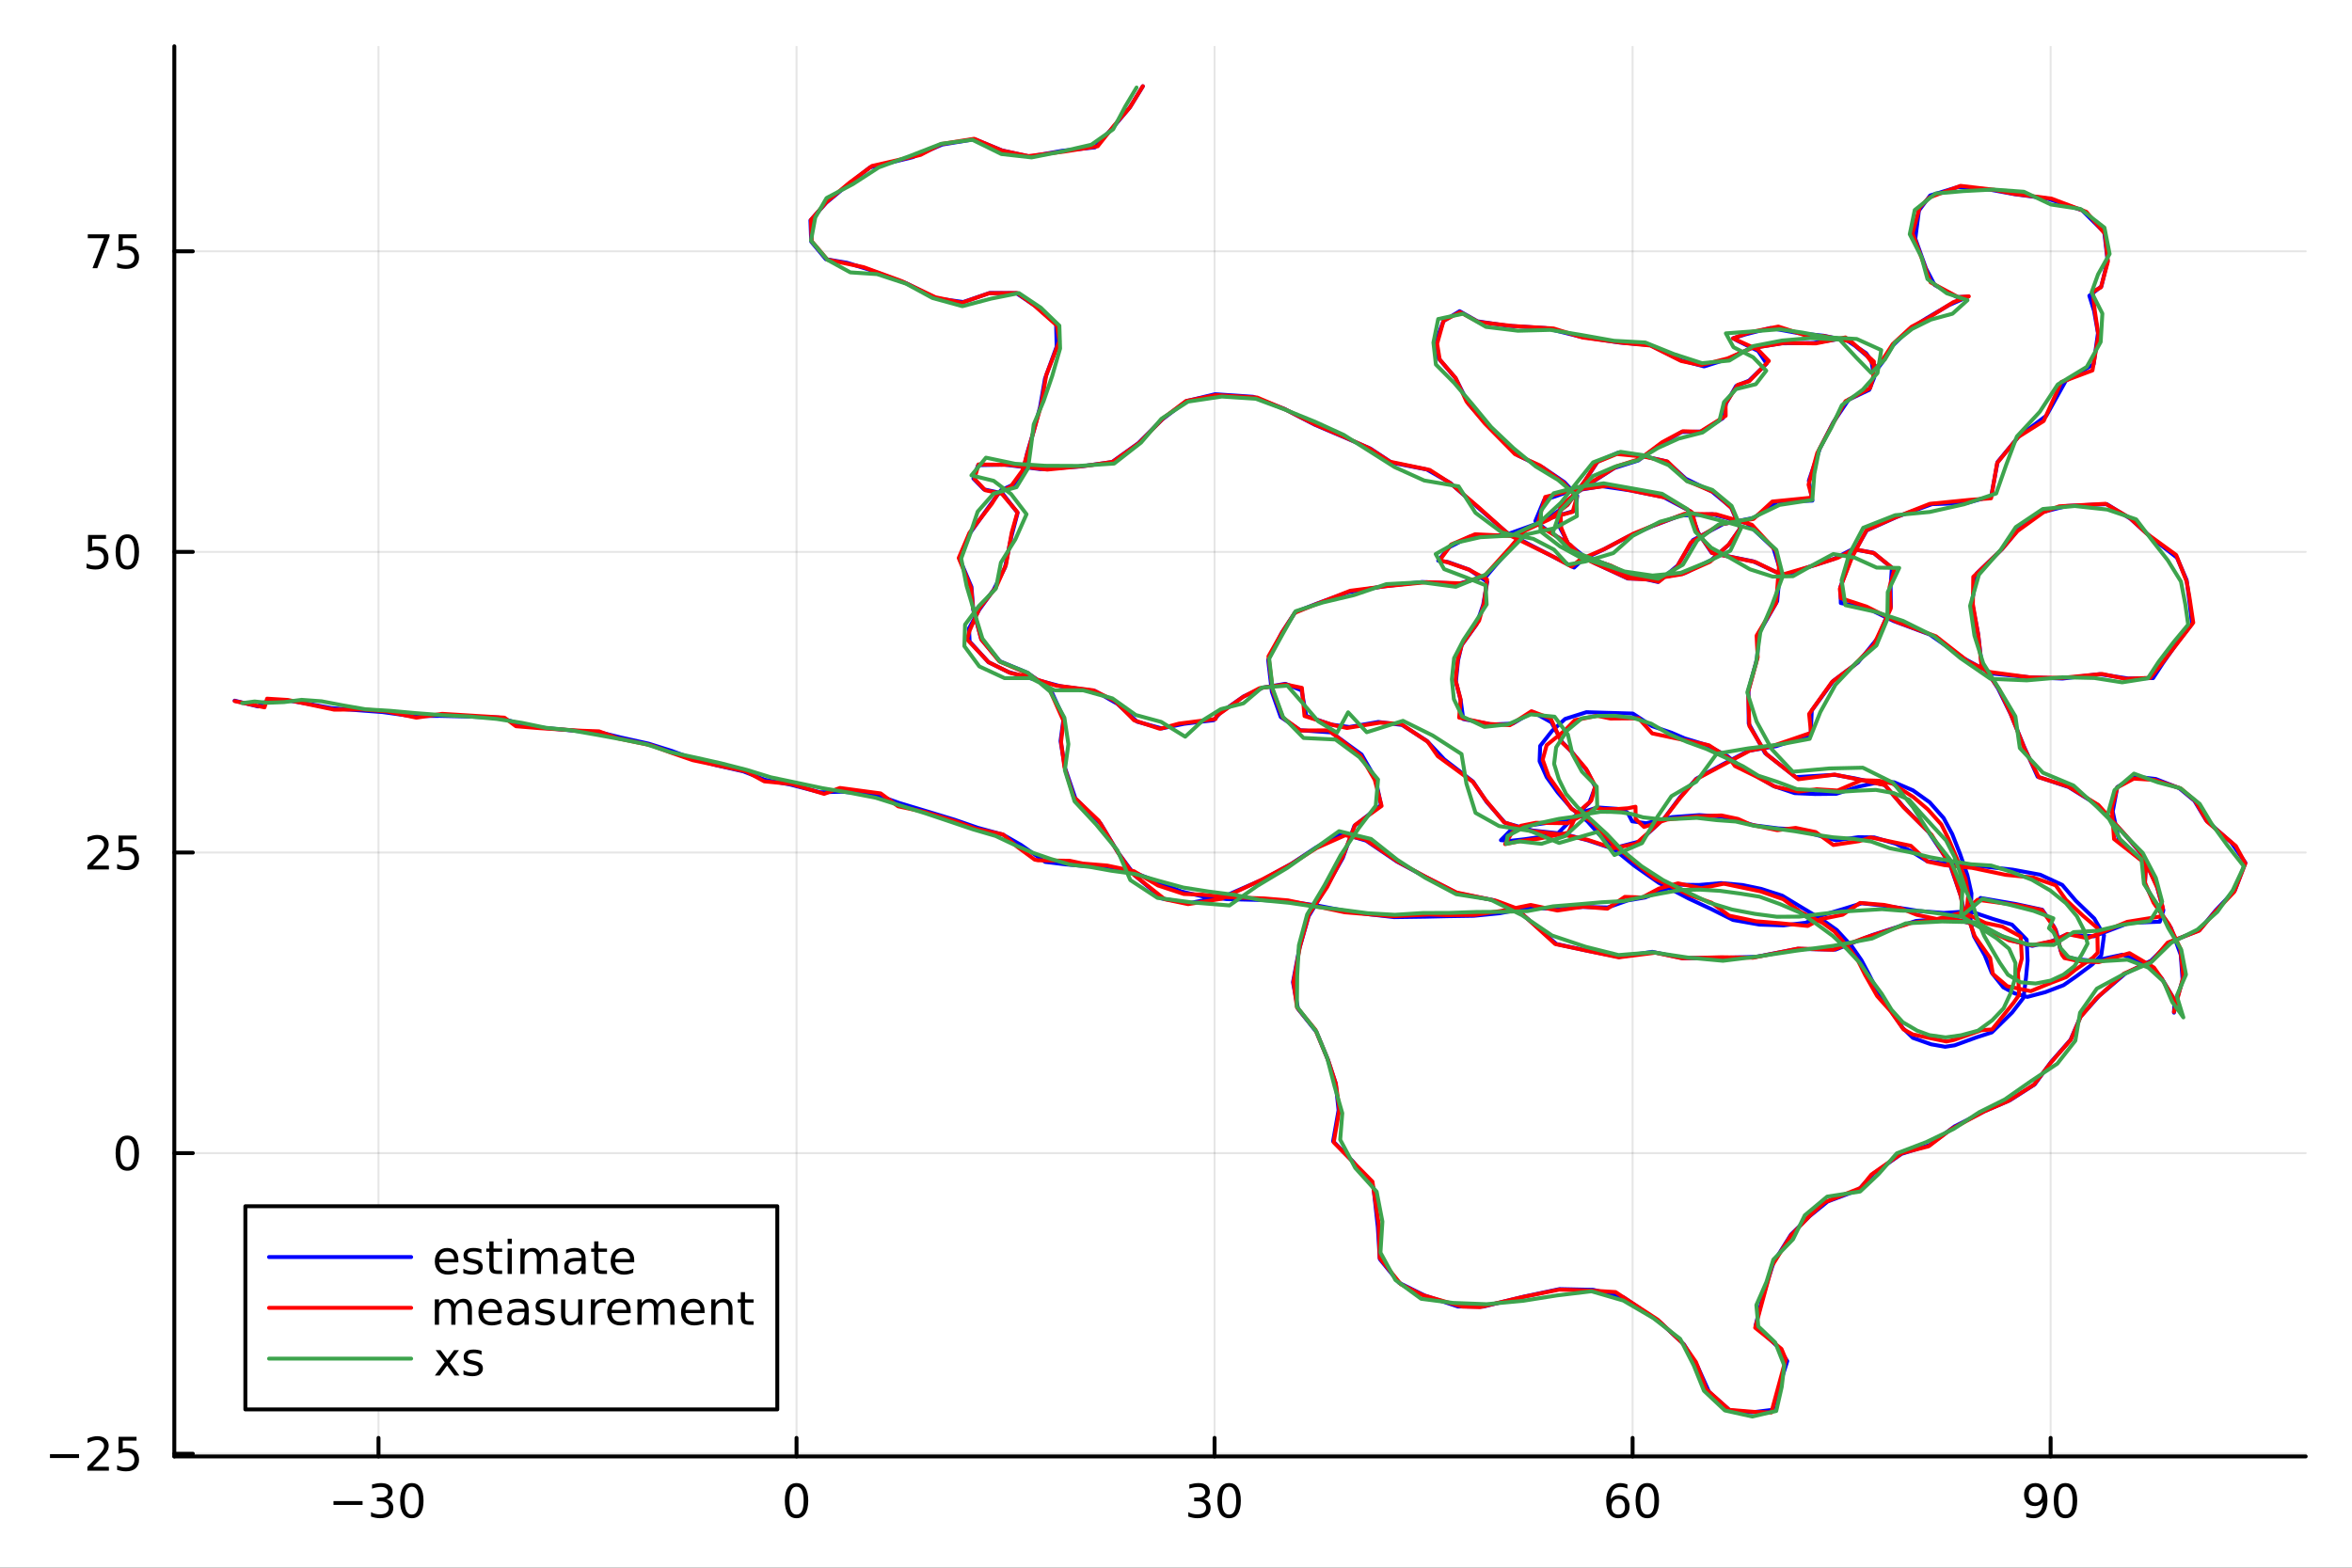 <?xml version="1.0" encoding="utf-8"?>
<svg xmlns="http://www.w3.org/2000/svg" xmlns:xlink="http://www.w3.org/1999/xlink" width="600" height="400" viewBox="0 0 2400 1600">
<rect x="0" y="0" width="2400" height="1600" fill="#333333" stroke="none"/>
<defs>
  <clipPath id="clip970">
    <rect x="0" y="0" width="2400" height="1600"/>
  </clipPath>
</defs>
<path clip-path="url(#clip970)" d="M0 1600 L2400 1600 L2400 0 L0 0  Z" fill="#ffffff" fill-rule="evenodd" fill-opacity="1"/>
<defs>
  <clipPath id="clip971">
    <rect x="480" y="0" width="1681" height="1600"/>
  </clipPath>
</defs>
<path clip-path="url(#clip970)" d="M177.871 1486.45 L2352.76 1486.45 L2352.76 47.244 L177.871 47.244  Z" fill="#ffffff" fill-rule="evenodd" fill-opacity="1"/>
<defs>
  <clipPath id="clip972">
    <rect x="177" y="47" width="2176" height="1440"/>
  </clipPath>
</defs>
<polyline clip-path="url(#clip972)" style="stroke:#000000; stroke-linecap:round; stroke-linejoin:round; stroke-width:2; stroke-opacity:0.1; fill:none" points="386.229,1486.45 386.229,47.244 "/>
<polyline clip-path="url(#clip972)" style="stroke:#000000; stroke-linecap:round; stroke-linejoin:round; stroke-width:2; stroke-opacity:0.1; fill:none" points="812.792,1486.45 812.792,47.244 "/>
<polyline clip-path="url(#clip972)" style="stroke:#000000; stroke-linecap:round; stroke-linejoin:round; stroke-width:2; stroke-opacity:0.1; fill:none" points="1239.35,1486.45 1239.35,47.244 "/>
<polyline clip-path="url(#clip972)" style="stroke:#000000; stroke-linecap:round; stroke-linejoin:round; stroke-width:2; stroke-opacity:0.1; fill:none" points="1665.92,1486.45 1665.92,47.244 "/>
<polyline clip-path="url(#clip972)" style="stroke:#000000; stroke-linecap:round; stroke-linejoin:round; stroke-width:2; stroke-opacity:0.1; fill:none" points="2092.48,1486.45 2092.48,47.244 "/>
<polyline clip-path="url(#clip972)" style="stroke:#000000; stroke-linecap:round; stroke-linejoin:round; stroke-width:2; stroke-opacity:0.1; fill:none" points="177.871,1483.7 2352.76,1483.7 "/>
<polyline clip-path="url(#clip972)" style="stroke:#000000; stroke-linecap:round; stroke-linejoin:round; stroke-width:2; stroke-opacity:0.1; fill:none" points="177.871,1176.89 2352.76,1176.89 "/>
<polyline clip-path="url(#clip972)" style="stroke:#000000; stroke-linecap:round; stroke-linejoin:round; stroke-width:2; stroke-opacity:0.1; fill:none" points="177.871,870.088 2352.76,870.088 "/>
<polyline clip-path="url(#clip972)" style="stroke:#000000; stroke-linecap:round; stroke-linejoin:round; stroke-width:2; stroke-opacity:0.1; fill:none" points="177.871,563.281 2352.76,563.281 "/>
<polyline clip-path="url(#clip972)" style="stroke:#000000; stroke-linecap:round; stroke-linejoin:round; stroke-width:2; stroke-opacity:0.1; fill:none" points="177.871,256.475 2352.76,256.475 "/>
<polyline clip-path="url(#clip970)" style="stroke:#000000; stroke-linecap:round; stroke-linejoin:round; stroke-width:4; stroke-opacity:1; fill:none" points="177.871,1486.45 2352.76,1486.45 "/>
<polyline clip-path="url(#clip970)" style="stroke:#000000; stroke-linecap:round; stroke-linejoin:round; stroke-width:4; stroke-opacity:1; fill:none" points="386.229,1486.45 386.229,1467.55 "/>
<polyline clip-path="url(#clip970)" style="stroke:#000000; stroke-linecap:round; stroke-linejoin:round; stroke-width:4; stroke-opacity:1; fill:none" points="812.792,1486.45 812.792,1467.55 "/>
<polyline clip-path="url(#clip970)" style="stroke:#000000; stroke-linecap:round; stroke-linejoin:round; stroke-width:4; stroke-opacity:1; fill:none" points="1239.35,1486.45 1239.35,1467.55 "/>
<polyline clip-path="url(#clip970)" style="stroke:#000000; stroke-linecap:round; stroke-linejoin:round; stroke-width:4; stroke-opacity:1; fill:none" points="1665.92,1486.45 1665.92,1467.55 "/>
<polyline clip-path="url(#clip970)" style="stroke:#000000; stroke-linecap:round; stroke-linejoin:round; stroke-width:4; stroke-opacity:1; fill:none" points="2092.48,1486.45 2092.48,1467.55 "/>
<path clip-path="url(#clip970)" d="M340.291 1532.02 L369.967 1532.02 L369.967 1535.95 L340.291 1535.95 L340.291 1532.02 Z" fill="#000000" fill-rule="nonzero" fill-opacity="1" /><path clip-path="url(#clip970)" d="M394.226 1530.21 Q397.583 1530.93 399.458 1533.2 Q401.356 1535.47 401.356 1538.8 Q401.356 1543.92 397.837 1546.72 Q394.319 1549.52 387.837 1549.52 Q385.662 1549.52 383.347 1549.08 Q381.055 1548.66 378.601 1547.81 L378.601 1543.29 Q380.546 1544.43 382.861 1545.01 Q385.175 1545.58 387.699 1545.58 Q392.097 1545.58 394.388 1543.85 Q396.703 1542.11 396.703 1538.8 Q396.703 1535.75 394.55 1534.03 Q392.421 1532.3 388.601 1532.3 L384.574 1532.3 L384.574 1528.45 L388.786 1528.45 Q392.236 1528.45 394.064 1527.09 Q395.893 1525.7 395.893 1523.11 Q395.893 1520.45 393.995 1519.03 Q392.12 1517.6 388.601 1517.6 Q386.68 1517.6 384.481 1518.01 Q382.282 1518.43 379.643 1519.31 L379.643 1515.14 Q382.305 1514.4 384.62 1514.03 Q386.958 1513.66 389.018 1513.66 Q394.342 1513.66 397.444 1516.09 Q400.546 1518.5 400.546 1522.62 Q400.546 1525.49 398.902 1527.48 Q397.259 1529.45 394.226 1530.21 Z" fill="#000000" fill-rule="nonzero" fill-opacity="1" /><path clip-path="url(#clip970)" d="M420.222 1517.37 Q416.61 1517.37 414.782 1520.93 Q412.976 1524.47 412.976 1531.6 Q412.976 1538.71 414.782 1542.27 Q416.61 1545.82 420.222 1545.82 Q423.856 1545.82 425.661 1542.27 Q427.49 1538.71 427.49 1531.6 Q427.49 1524.47 425.661 1520.93 Q423.856 1517.37 420.222 1517.37 M420.222 1513.66 Q426.032 1513.66 429.087 1518.27 Q432.166 1522.85 432.166 1531.6 Q432.166 1540.33 429.087 1544.94 Q426.032 1549.52 420.222 1549.52 Q414.411 1549.52 411.333 1544.94 Q408.277 1540.33 408.277 1531.6 Q408.277 1522.85 411.333 1518.27 Q414.411 1513.66 420.222 1513.66 Z" fill="#000000" fill-rule="nonzero" fill-opacity="1" /><path clip-path="url(#clip970)" d="M812.792 1517.37 Q809.181 1517.37 807.352 1520.93 Q805.546 1524.47 805.546 1531.6 Q805.546 1538.71 807.352 1542.27 Q809.181 1545.82 812.792 1545.82 Q816.426 1545.82 818.232 1542.27 Q820.06 1538.71 820.06 1531.6 Q820.06 1524.47 818.232 1520.93 Q816.426 1517.37 812.792 1517.37 M812.792 1513.66 Q818.602 1513.66 821.657 1518.27 Q824.736 1522.85 824.736 1531.6 Q824.736 1540.33 821.657 1544.94 Q818.602 1549.52 812.792 1549.52 Q806.982 1549.52 803.903 1544.94 Q800.847 1540.33 800.847 1531.6 Q800.847 1522.85 803.903 1518.27 Q806.982 1513.66 812.792 1513.66 Z" fill="#000000" fill-rule="nonzero" fill-opacity="1" /><path clip-path="url(#clip970)" d="M1228.2 1530.21 Q1231.55 1530.93 1233.43 1533.2 Q1235.33 1535.47 1235.33 1538.8 Q1235.33 1543.92 1231.81 1546.72 Q1228.29 1549.52 1221.81 1549.52 Q1219.63 1549.52 1217.32 1549.08 Q1215.03 1548.66 1212.57 1547.81 L1212.57 1543.29 Q1214.52 1544.43 1216.83 1545.01 Q1219.15 1545.58 1221.67 1545.58 Q1226.07 1545.58 1228.36 1543.85 Q1230.67 1542.11 1230.67 1538.8 Q1230.67 1535.75 1228.52 1534.03 Q1226.39 1532.3 1222.57 1532.3 L1218.54 1532.3 L1218.54 1528.45 L1222.76 1528.45 Q1226.21 1528.45 1228.04 1527.09 Q1229.86 1525.7 1229.86 1523.11 Q1229.86 1520.45 1227.97 1519.03 Q1226.09 1517.6 1222.57 1517.6 Q1220.65 1517.6 1218.45 1518.01 Q1216.25 1518.43 1213.61 1519.31 L1213.61 1515.14 Q1216.28 1514.4 1218.59 1514.03 Q1220.93 1513.66 1222.99 1513.66 Q1228.31 1513.66 1231.42 1516.09 Q1234.52 1518.5 1234.52 1522.62 Q1234.52 1525.49 1232.87 1527.48 Q1231.23 1529.45 1228.2 1530.21 Z" fill="#000000" fill-rule="nonzero" fill-opacity="1" /><path clip-path="url(#clip970)" d="M1254.19 1517.37 Q1250.58 1517.37 1248.75 1520.93 Q1246.95 1524.47 1246.95 1531.6 Q1246.95 1538.71 1248.75 1542.27 Q1250.58 1545.82 1254.19 1545.82 Q1257.83 1545.82 1259.63 1542.27 Q1261.46 1538.71 1261.46 1531.6 Q1261.46 1524.47 1259.63 1520.93 Q1257.83 1517.37 1254.19 1517.37 M1254.19 1513.66 Q1260 1513.66 1263.06 1518.27 Q1266.14 1522.85 1266.14 1531.6 Q1266.14 1540.33 1263.06 1544.94 Q1260 1549.52 1254.19 1549.52 Q1248.38 1549.52 1245.3 1544.94 Q1242.25 1540.33 1242.25 1531.6 Q1242.25 1522.85 1245.3 1518.27 Q1248.38 1513.66 1254.19 1513.66 Z" fill="#000000" fill-rule="nonzero" fill-opacity="1" /><path clip-path="url(#clip970)" d="M1651.32 1529.7 Q1648.17 1529.7 1646.32 1531.86 Q1644.49 1534.01 1644.49 1537.76 Q1644.49 1541.49 1646.32 1543.66 Q1648.17 1545.82 1651.32 1545.82 Q1654.47 1545.82 1656.3 1543.66 Q1658.15 1541.49 1658.15 1537.76 Q1658.15 1534.01 1656.3 1531.86 Q1654.47 1529.7 1651.32 1529.7 M1660.61 1515.05 L1660.61 1519.31 Q1658.85 1518.48 1657.04 1518.04 Q1655.26 1517.6 1653.5 1517.6 Q1648.87 1517.6 1646.42 1520.72 Q1643.99 1523.85 1643.64 1530.17 Q1645 1528.15 1647.06 1527.09 Q1649.12 1526 1651.6 1526 Q1656.81 1526 1659.82 1529.17 Q1662.85 1532.32 1662.85 1537.76 Q1662.85 1543.08 1659.7 1546.3 Q1656.55 1549.52 1651.32 1549.52 Q1645.33 1549.52 1642.16 1544.94 Q1638.99 1540.33 1638.99 1531.6 Q1638.99 1523.41 1642.87 1518.55 Q1646.76 1513.66 1653.31 1513.66 Q1655.07 1513.66 1656.86 1514.01 Q1658.66 1514.36 1660.61 1515.05 Z" fill="#000000" fill-rule="nonzero" fill-opacity="1" /><path clip-path="url(#clip970)" d="M1680.91 1517.37 Q1677.3 1517.37 1675.47 1520.93 Q1673.66 1524.47 1673.66 1531.6 Q1673.66 1538.71 1675.47 1542.27 Q1677.3 1545.82 1680.91 1545.82 Q1684.54 1545.82 1686.35 1542.27 Q1688.17 1538.71 1688.17 1531.6 Q1688.17 1524.47 1686.35 1520.93 Q1684.54 1517.37 1680.91 1517.37 M1680.91 1513.66 Q1686.72 1513.66 1689.77 1518.27 Q1692.85 1522.85 1692.85 1531.6 Q1692.85 1540.33 1689.77 1544.94 Q1686.72 1549.52 1680.91 1549.52 Q1675.1 1549.52 1672.02 1544.94 Q1668.96 1540.33 1668.96 1531.6 Q1668.96 1522.85 1672.02 1518.27 Q1675.1 1513.66 1680.91 1513.66 Z" fill="#000000" fill-rule="nonzero" fill-opacity="1" /><path clip-path="url(#clip970)" d="M2067.61 1548.13 L2067.61 1543.87 Q2069.37 1544.7 2071.17 1545.14 Q2072.98 1545.58 2074.71 1545.58 Q2079.34 1545.58 2081.78 1542.48 Q2084.23 1539.36 2084.58 1533.01 Q2083.23 1535.01 2081.17 1536.07 Q2079.11 1537.13 2076.61 1537.13 Q2071.43 1537.13 2068.4 1534.01 Q2065.39 1530.86 2065.39 1525.42 Q2065.39 1520.1 2068.53 1516.88 Q2071.68 1513.66 2076.91 1513.66 Q2082.91 1513.66 2086.06 1518.27 Q2089.23 1522.85 2089.23 1531.6 Q2089.23 1539.77 2085.34 1544.66 Q2081.47 1549.52 2074.92 1549.52 Q2073.16 1549.52 2071.36 1549.17 Q2069.55 1548.82 2067.61 1548.13 M2076.91 1533.48 Q2080.06 1533.48 2081.89 1531.32 Q2083.74 1529.17 2083.74 1525.42 Q2083.74 1521.7 2081.89 1519.54 Q2080.06 1517.37 2076.91 1517.37 Q2073.77 1517.37 2071.91 1519.54 Q2070.09 1521.7 2070.09 1525.42 Q2070.09 1529.17 2071.91 1531.32 Q2073.77 1533.48 2076.91 1533.48 Z" fill="#000000" fill-rule="nonzero" fill-opacity="1" /><path clip-path="url(#clip970)" d="M2107.63 1517.37 Q2104.02 1517.37 2102.19 1520.93 Q2100.39 1524.47 2100.39 1531.6 Q2100.39 1538.71 2102.19 1542.27 Q2104.02 1545.82 2107.63 1545.82 Q2111.27 1545.82 2113.07 1542.27 Q2114.9 1538.71 2114.9 1531.6 Q2114.9 1524.47 2113.07 1520.93 Q2111.27 1517.37 2107.63 1517.37 M2107.63 1513.66 Q2113.44 1513.66 2116.5 1518.27 Q2119.58 1522.85 2119.58 1531.6 Q2119.58 1540.33 2116.5 1544.94 Q2113.44 1549.52 2107.63 1549.52 Q2101.82 1549.52 2098.74 1544.94 Q2095.69 1540.33 2095.69 1531.6 Q2095.69 1522.85 2098.74 1518.27 Q2101.82 1513.66 2107.63 1513.66 Z" fill="#000000" fill-rule="nonzero" fill-opacity="1" /><polyline clip-path="url(#clip970)" style="stroke:#000000; stroke-linecap:round; stroke-linejoin:round; stroke-width:4; stroke-opacity:1; fill:none" points="177.871,1486.45 177.871,47.244 "/>
<polyline clip-path="url(#clip970)" style="stroke:#000000; stroke-linecap:round; stroke-linejoin:round; stroke-width:4; stroke-opacity:1; fill:none" points="177.871,1483.7 196.769,1483.7 "/>
<polyline clip-path="url(#clip970)" style="stroke:#000000; stroke-linecap:round; stroke-linejoin:round; stroke-width:4; stroke-opacity:1; fill:none" points="177.871,1176.89 196.769,1176.89 "/>
<polyline clip-path="url(#clip970)" style="stroke:#000000; stroke-linecap:round; stroke-linejoin:round; stroke-width:4; stroke-opacity:1; fill:none" points="177.871,870.088 196.769,870.088 "/>
<polyline clip-path="url(#clip970)" style="stroke:#000000; stroke-linecap:round; stroke-linejoin:round; stroke-width:4; stroke-opacity:1; fill:none" points="177.871,563.281 196.769,563.281 "/>
<polyline clip-path="url(#clip970)" style="stroke:#000000; stroke-linecap:round; stroke-linejoin:round; stroke-width:4; stroke-opacity:1; fill:none" points="177.871,256.475 196.769,256.475 "/>
<path clip-path="url(#clip970)" d="M50.992 1484.15 L80.668 1484.15 L80.668 1488.09 L50.992 1488.09 L50.992 1484.15 Z" fill="#000000" fill-rule="nonzero" fill-opacity="1" /><path clip-path="url(#clip970)" d="M94.788 1497.05 L111.108 1497.05 L111.108 1500.98 L89.163 1500.98 L89.163 1497.05 Q91.825 1494.29 96.409 1489.66 Q101.015 1485.01 102.196 1483.67 Q104.441 1481.14 105.321 1479.41 Q106.223 1477.65 106.223 1475.96 Q106.223 1473.2 104.279 1471.47 Q102.358 1469.73 99.256 1469.73 Q97.057 1469.73 94.603 1470.5 Q92.172 1471.26 89.395 1472.81 L89.395 1468.09 Q92.219 1466.95 94.672 1466.38 Q97.126 1465.8 99.163 1465.8 Q104.534 1465.8 107.728 1468.48 Q110.922 1471.17 110.922 1475.66 Q110.922 1477.79 110.112 1479.71 Q109.325 1481.61 107.219 1484.2 Q106.64 1484.87 103.538 1488.09 Q100.436 1491.28 94.788 1497.05 Z" fill="#000000" fill-rule="nonzero" fill-opacity="1" /><path clip-path="url(#clip970)" d="M120.969 1466.42 L139.325 1466.42 L139.325 1470.36 L125.251 1470.36 L125.251 1478.83 Q126.27 1478.48 127.288 1478.32 Q128.307 1478.13 129.325 1478.13 Q135.112 1478.13 138.492 1481.31 Q141.871 1484.48 141.871 1489.89 Q141.871 1495.47 138.399 1498.57 Q134.927 1501.65 128.607 1501.65 Q126.432 1501.65 124.163 1501.28 Q121.918 1500.91 119.51 1500.17 L119.51 1495.47 Q121.594 1496.61 123.816 1497.16 Q126.038 1497.72 128.515 1497.72 Q132.519 1497.72 134.857 1495.61 Q137.195 1493.5 137.195 1489.89 Q137.195 1486.28 134.857 1484.18 Q132.519 1482.07 128.515 1482.07 Q126.64 1482.07 124.765 1482.49 Q122.913 1482.9 120.969 1483.78 L120.969 1466.42 Z" fill="#000000" fill-rule="nonzero" fill-opacity="1" /><path clip-path="url(#clip970)" d="M129.927 1162.69 Q126.316 1162.69 124.487 1166.26 Q122.682 1169.8 122.682 1176.93 Q122.682 1184.04 124.487 1187.6 Q126.316 1191.14 129.927 1191.14 Q133.561 1191.14 135.367 1187.6 Q137.195 1184.04 137.195 1176.93 Q137.195 1169.8 135.367 1166.26 Q133.561 1162.69 129.927 1162.69 M129.927 1158.99 Q135.737 1158.99 138.793 1163.6 Q141.871 1168.18 141.871 1176.93 Q141.871 1185.66 138.793 1190.26 Q135.737 1194.85 129.927 1194.85 Q124.117 1194.85 121.038 1190.26 Q117.983 1185.66 117.983 1176.93 Q117.983 1168.18 121.038 1163.6 Q124.117 1158.99 129.927 1158.99 Z" fill="#000000" fill-rule="nonzero" fill-opacity="1" /><path clip-path="url(#clip970)" d="M94.788 883.433 L111.108 883.433 L111.108 887.368 L89.163 887.368 L89.163 883.433 Q91.825 880.678 96.409 876.049 Q101.015 871.396 102.196 870.053 Q104.441 867.53 105.321 865.794 Q106.223 864.035 106.223 862.345 Q106.223 859.59 104.279 857.854 Q102.358 856.118 99.256 856.118 Q97.057 856.118 94.603 856.882 Q92.172 857.646 89.395 859.197 L89.395 854.475 Q92.219 853.34 94.672 852.762 Q97.126 852.183 99.163 852.183 Q104.534 852.183 107.728 854.868 Q110.922 857.553 110.922 862.044 Q110.922 864.174 110.112 866.095 Q109.325 867.993 107.219 870.586 Q106.64 871.257 103.538 874.475 Q100.436 877.669 94.788 883.433 Z" fill="#000000" fill-rule="nonzero" fill-opacity="1" /><path clip-path="url(#clip970)" d="M120.969 852.808 L139.325 852.808 L139.325 856.743 L125.251 856.743 L125.251 865.215 Q126.27 864.868 127.288 864.706 Q128.307 864.521 129.325 864.521 Q135.112 864.521 138.492 867.692 Q141.871 870.863 141.871 876.28 Q141.871 881.859 138.399 884.961 Q134.927 888.039 128.607 888.039 Q126.432 888.039 124.163 887.669 Q121.918 887.299 119.51 886.558 L119.51 881.859 Q121.594 882.993 123.816 883.549 Q126.038 884.104 128.515 884.104 Q132.519 884.104 134.857 881.998 Q137.195 879.891 137.195 876.28 Q137.195 872.669 134.857 870.563 Q132.519 868.456 128.515 868.456 Q126.64 868.456 124.765 868.873 Q122.913 869.289 120.969 870.169 L120.969 852.808 Z" fill="#000000" fill-rule="nonzero" fill-opacity="1" /><path clip-path="url(#clip970)" d="M89.811 546.001 L108.168 546.001 L108.168 549.936 L94.094 549.936 L94.094 558.409 Q95.112 558.061 96.131 557.899 Q97.149 557.714 98.168 557.714 Q103.955 557.714 107.334 560.885 Q110.714 564.057 110.714 569.473 Q110.714 575.052 107.242 578.154 Q103.77 581.233 97.45 581.233 Q95.274 581.233 93.006 580.862 Q90.76 580.492 88.353 579.751 L88.353 575.052 Q90.436 576.186 92.659 576.742 Q94.881 577.297 97.358 577.297 Q101.362 577.297 103.7 575.191 Q106.038 573.084 106.038 569.473 Q106.038 565.862 103.7 563.756 Q101.362 561.649 97.358 561.649 Q95.483 561.649 93.608 562.066 Q91.756 562.483 89.811 563.362 L89.811 546.001 Z" fill="#000000" fill-rule="nonzero" fill-opacity="1" /><path clip-path="url(#clip970)" d="M129.927 549.08 Q126.316 549.08 124.487 552.645 Q122.682 556.186 122.682 563.316 Q122.682 570.422 124.487 573.987 Q126.316 577.529 129.927 577.529 Q133.561 577.529 135.367 573.987 Q137.195 570.422 137.195 563.316 Q137.195 556.186 135.367 552.645 Q133.561 549.08 129.927 549.08 M129.927 545.376 Q135.737 545.376 138.793 549.983 Q141.871 554.566 141.871 563.316 Q141.871 572.043 138.793 576.649 Q135.737 581.233 129.927 581.233 Q124.117 581.233 121.038 576.649 Q117.983 572.043 117.983 563.316 Q117.983 554.566 121.038 549.983 Q124.117 545.376 129.927 545.376 Z" fill="#000000" fill-rule="nonzero" fill-opacity="1" /><path clip-path="url(#clip970)" d="M89.58 239.195 L111.802 239.195 L111.802 241.185 L99.256 273.755 L94.371 273.755 L106.177 243.13 L89.58 243.13 L89.58 239.195 Z" fill="#000000" fill-rule="nonzero" fill-opacity="1" /><path clip-path="url(#clip970)" d="M120.969 239.195 L139.325 239.195 L139.325 243.13 L125.251 243.13 L125.251 251.602 Q126.27 251.255 127.288 251.093 Q128.307 250.907 129.325 250.907 Q135.112 250.907 138.492 254.079 Q141.871 257.25 141.871 262.667 Q141.871 268.245 138.399 271.347 Q134.927 274.426 128.607 274.426 Q126.432 274.426 124.163 274.055 Q121.918 273.685 119.51 272.944 L119.51 268.245 Q121.594 269.38 123.816 269.935 Q126.038 270.491 128.515 270.491 Q132.519 270.491 134.857 268.384 Q137.195 266.278 137.195 262.667 Q137.195 259.056 134.857 256.949 Q132.519 254.843 128.515 254.843 Q126.64 254.843 124.765 255.259 Q122.913 255.676 120.969 256.556 L120.969 239.195 Z" fill="#000000" fill-rule="nonzero" fill-opacity="1" /><polyline clip-path="url(#clip972)" style="stroke:#0000ff; stroke-linecap:round; stroke-linejoin:round; stroke-width:4; stroke-opacity:1; fill:none" points="239.425,715.101 263.307,721.001 268.747,717.004 287.216,715.166 296.7,715.285 319.032,719.132 338.396,722.726 363.97,724.766 390.308,726.741 420.236,730.839 448.889,730.633 472.968,731.146 509.004,732.356 530.399,738.644 552.736,742.659 587.402,745.882 612.477,747.497 633.242,752.639 661.92,758.994 685.353,766.362 707.833,774.625 730.496,780.878 758.445,787.25 780.842,795.902 806.398,800.73 837.025,808.644 858.91,808.031 892.737,810.655 917.649,819.556 943.437,827.324 974.083,836.658 997.985,844.924 1023.38,851.811 1041.84,862.366 1059.09,874.413 1066.53,879.675 1087.62,882.225 1104.64,883.674 1126.4,885.098 1152.47,888.628 1178.78,899.027 1205.74,909.934 1227.02,914.853 1252.07,917.679 1284.34,918.469 1312.36,919.669 1344.87,924.327 1372.78,929.706 1398.2,933.264 1422.58,936.025 1454.1,935.589 1477.44,935.062 1503.9,934.656 1530.67,932.033 1559.39,926.59 1587.47,927.576 1614.64,925.617 1640.5,926.173 1661.01,918.967 1678.7,915.976 1695.03,909.292 1712.19,902.918 1733.52,903.218 1756.3,901.296 1778.08,903.259 1797.15,907.215 1818.58,914.115 1838.25,926.006 1859.11,938.481 1874.36,949.247 1889.65,965.845 1899.44,979.976 1906.99,994.253 1916.44,1012.85 1928.71,1030.42 1941.54,1049.14 1951.91,1059.25 1970.47,1065.82 1984.82,1068.34 1994.58,1066.85 2016.61,1058.81 2032.51,1053.67 2053.19,1033.39 2064.82,1018.35 2067.35,997.848 2068.99,980.401 2068.03,959.008 2053.07,943.703 2033.85,937.978 2010.37,930.033 1983.57,931.754 1959,929.906 1939.34,926.79 1921.61,924.276 1899.81,921.874 1880.57,927.823 1858.96,934.23 1842.61,941.772 1819.95,944.449 1795.46,943.669 1768.4,938.93 1746.22,927.835 1723.28,917.122 1692.8,901.114 1667.93,883.724 1645.77,865.673 1631.08,850.842 1619.82,838.193 1603.65,825.102 1589.49,808.753 1578.23,793.134 1571,776.921 1571.6,761.326 1583.58,746.103 1597.09,733.744 1618.73,726.878 1638.65,727.476 1666.16,728.256 1685.86,741.115 1705.7,747.845 1719.05,753.591 1740.72,760.147 1762.43,771.511 1774.08,780.75 1791.31,791.419 1809.54,802.133 1831.3,809.475 1852.31,810.389 1873.75,810.158 1897.25,802.627 1917.6,798.258 1932.77,798.371 1951.98,806.648 1968.99,818.769 1983.29,834.881 1992.09,851.288 1999.98,871.356 2007.46,892.949 2011.69,911.861 2010.89,932.735 2010.78,942.556 2014.37,955.744 2025.29,975.073 2032.43,992.874 2044.23,1007.71 2055.88,1013.88 2068.67,1017.46 2086.98,1012.63 2105.71,1005.47 2118.71,996.427 2134.97,984.3 2144.16,974.832 2146.97,954.685 2137.03,937.459 2118.19,919.391 2104.36,903.167 2081.83,892.729 2053.82,887.594 2025.88,884.562 2009.35,882.97 1985.95,881.494 1966.61,879.014 1949.06,868.19 1934.43,861.151 1912.42,854.673 1896.34,854.436 1873.65,857.717 1853.99,852.293 1833.64,846.545 1814.61,845.48 1790.17,842.407 1772.31,837.463 1755.59,833.273 1733.93,831.931 1706.27,833.954 1679.89,840.208 1665.42,838.231 1661.03,829.687 1657.19,826.805 1650.52,825.527 1639.06,824.733 1629.98,824.084 1616.04,828.571 1601.71,835.83 1575.62,840.264 1554.99,843.224 1540.55,848.378 1531.56,857.498 1540.99,858.191 1555.65,856.569 1588.42,851.896 1605.16,834.799 1621.9,819.206 1627.73,803.277 1619.56,786.776 1604.48,768.099 1594.01,757.399 1583,737.189 1563.96,726.547 1543.7,738.5 1521.86,739.428 1493.12,733.877 1490.51,714.927 1485.64,695.532 1487.75,674.332 1491.43,658.521 1506.55,637.421 1513.45,617.185 1517.59,593.831 1499.37,581.498 1477.63,573.664 1467.57,572.232 1478.85,558.496 1499.79,547.734 1535.87,546.071 1573.98,532.43 1599.28,515.39 1616.61,491.765 1630.31,471.041 1651.02,462.055 1676.59,465.387 1700.74,470.948 1720.1,488.541 1747.04,501.761 1766.48,518.03 1775.65,539.293 1764.01,556.076 1745.92,571.753 1719.24,584.833 1686.55,590.968 1661.01,590.47 1627.48,574.809 1602.46,559.105 1591.62,538.188 1592.21,516.415 1610.13,502.176 1624.95,492.04 1647.32,477.641 1671.75,469.964 1694.11,453.533 1715.89,440.948 1736,440.419 1758.14,426.769 1761.3,411.647 1771.55,393.918 1784.74,388.512 1802.66,371.162 1793.97,358.163 1772.45,347.52 1768.53,345.228 1780.89,341.298 1806.53,334.782 1834.97,339.966 1860.65,342.625 1887.16,348.026 1909.35,366.921 1912.45,385.375 1907.37,397.879 1886.32,407.947 1870.73,430.989 1857.06,457.623 1845.78,490.594 1849.36,510.965 1813.54,512.061 1789.62,528.542 1758.28,534.836 1727.5,551.215 1711.81,577.286 1691.81,593.981 1665.44,588.018 1642.74,577.214 1616.02,567.552 1601.02,555.618 1575.78,539.028 1566.7,531.774 1575.52,510.555 1600.9,501.712 1634.6,496.224 1663.44,500.469 1697.21,507.175 1724.9,521.907 1732.97,543.8 1746.6,564.228 1763.08,567.723 1788.86,572.861 1811.81,583.589 1822.35,586.727 1846.95,578.255 1871.44,570.365 1890.39,560.464 1911.51,564.108 1930.52,579.498 1929.21,598.189 1929.42,619.257 1916.06,651.226 1896.01,676.016 1870.6,695.033 1848.75,725.12 1847.61,750.002 1812.29,761.565 1784.36,766.187 1757.09,780.512 1730.91,794.787 1714.24,813.757 1698.5,834.842 1672.9,858.804 1645.4,866.044 1619.62,857.473 1595.36,851.084 1563.84,847.62 1535.66,839.699 1516.89,818.32 1503.08,797.668 1473.7,775.031 1456.13,756.243 1430.74,739.885 1406.45,736.832 1376.94,742.013 1358.18,739.508 1332.89,730.651 1328.16,704.626 1311.63,697.888 1288.41,701.881 1268.97,710.799 1244.7,727.925 1238.48,735.049 1208.15,738.733 1185.44,743.411 1160.37,736.584 1140.06,718.219 1117.37,705.252 1082.39,700.413 1051.23,692.219 1029.11,685.895 1008.66,675.824 989.416,654.696 988.719,641.397 999.236,622.281 1013.78,602.164 1025.51,579.218 1031.95,547.943 1038.37,523.397 1022.93,503.52 1004.04,499.474 993.264,488.422 998.061,474.753 1025.17,474.206 1061.29,478.763 1102.1,476.148 1134.71,471.592 1161.31,452.539 1185.83,428.18 1210.57,409.378 1239.92,402.35 1278.68,404.975 1310.43,417.262 1341.44,433.401 1371.32,446.124 1398.49,457.911 1419.97,472.149 1455.86,479.146 1479.61,492.725 1505.92,516.022 1537.08,543.22 1564.77,557.806 1587.4,569.493 1606.24,579.242 1615.45,570.717 1635.75,561.102 1662.15,547.261 1686.01,536.978 1714.65,526.207 1747.52,524.81 1782.74,534.144 1809.51,559.217 1816.48,581.616 1813.41,613.676 1795,645.947 1792.84,672.452 1784.16,704.372 1784.43,738.541 1801.04,768.517 1832.4,793.144 1871.89,790.793 1892.58,794.379 1923.23,801.215 1942.21,823.266 1967.97,849.203 1989.46,881.562 2000.79,914.347 2005.33,935.771 2020.95,916.49 2056.6,922.594 2083.87,928.475 2095.39,944.947 2097.71,949.21 2098.97,953.35 2102.62,970.057 2105.36,975.729 2118.95,979.03 2136.55,980.679 2165.86,974.318 2191.94,984.766 2205.66,998.307 2218.98,1020.77 2218.35,1033.55 2221.62,1018.55 2227.17,1000.49 2225.24,974.538 2215.33,947.263 2199.9,923.965 2188.74,902.334 2189.57,881.476 2162.51,859.249 2155.84,828.294 2160.48,803.312 2178.89,792.549 2199.79,795.056 2223.69,804.393 2239.18,817.253 2251.08,837.091 2276.56,859.585 2291.18,880.417 2280.63,908.427 2260.87,929.152 2244.29,949.383 2214.38,961.427 2195.06,980.428 2168.78,993.532 2141.94,1016.47 2123.06,1037.51 2112.8,1061.19 2092.9,1083.85 2076.22,1106.75 2051.07,1122.85 2025.38,1133.91 1994.26,1149.74 1969.01,1168.58 1940.26,1177.67 1912.03,1197.5 1896.47,1214.37 1864.92,1226.27 1846.56,1241.23 1827.56,1259.97 1809.84,1288.31 1803.23,1308.75 1797.41,1328.52 1791.37,1353.16 1814.16,1374.61 1823.75,1389.17 1816.21,1413.13 1808.97,1438.85 1787.51,1441.49 1765.12,1439.5 1743.94,1420.64 1732.1,1394.37 1718.24,1371.98 1694.13,1349.61 1656.62,1324.08 1625.75,1316.41 1591.37,1315.67 1554.83,1323.42 1513.4,1333.54 1487.67,1333.41 1453.62,1322.19 1427.69,1309.29 1407.96,1285.08 1405.93,1252.26 1401.58,1212.24 1380.78,1185.74 1360.31,1164.72 1365.89,1133.05 1362.93,1105.7 1355.01,1081.53 1343.32,1053.25 1324.5,1029.68 1319.38,1002.49 1325.72,968.713 1335.25,935.262 1352.9,906.256 1370.22,875.572 1382.01,842.893 1409.25,821.722 1403.49,794.404 1389.4,770.054 1358.45,747.494 1326.72,745.287 1306.87,731.756 1297.83,706.134 1294.05,673.445 1307.82,646.019 1321.7,624.7 1343.31,616.245 1375.21,604.54 1411.91,598.408 1451.22,594.009 1488.58,595.712 1516.72,588.045 1539.42,561.557 1557.14,539.839 1584.98,527.687 1607.29,521.155 1609.41,506.084 1596.29,492.068 1574.51,477.25 1549.08,464.9 1520.73,437.055 1498.71,412.536 1485.24,385.918 1467.88,365.733 1465.36,347.96 1472.88,327.705 1489.41,317.614 1507.52,327.916 1538.04,332.533 1577.43,334.915 1612.16,343.443 1651.5,349.466 1683.72,352.149 1714.56,367.514 1738.91,373.962 1763.26,366.335 1786.76,355.317 1817.64,350.42 1850.08,350.044 1881.48,345.314 1904.21,360.456 1915.59,376.657 1921.11,369.393 1931.37,352.666 1948.21,336.148 1965.54,325.017 1988.86,311.356 2008.12,302.908 1997.14,303.286 1974.08,290.813 1965.26,273.935 1954.39,243.595 1958.12,214.839 1969.56,199.503 1998.16,190.855 2030.89,193.62 2055.7,198.154 2089.14,202.659 2124.57,214.585 2147.24,237.178 2150.62,265.866 2144.24,292.326 2131.99,301.828 2136.81,317.301 2140.8,340.009 2136.35,371.727 2107.97,388.595 2088.11,424.278 2060.07,445.255 2038.32,471.561 2031.84,506.551 2006.48,513.476 1971.45,514.536 1936,527.356 1904.86,541.282 1889.45,568.167 1878.05,598.875 1878.37,615.474 1904.56,620.335 1932.41,633.862 1969.13,647.558 2004.06,672.041 2031.98,687.34 2070.47,691.268 2104.6,692.559 2142.49,688.07 2171.61,692.483 2197.07,692.05 2207.01,676.852 2220.69,657.354 2236.77,636.796 2233.85,611.365 2231.22,591.961 2221.39,569.143 2194.84,548.331 2173.94,529.432 2149.74,514.531 2108.95,516.434 2083.2,522.849 2059.18,540.845 2043.14,560.164 2017.24,585.161 2012.17,614.486 2018.41,646.516 2021.94,676.29 2038.9,702.868 2051.57,728.492 2065.26,761.884 2079.2,792.689 2110.9,803.283 2139.75,821.258 2166.08,849.333 2185.96,872.619 2200.83,904.211 2207.54,929.038 2203.91,940.698 2172.36,941.959 2136.82,955.584 2108.85,953.839 2093.03,960.875 2073.74,965.385 2051.52,959.559 2020.97,945.134 1991.16,937.061 1955,939.956 1910.36,954.413 1872.89,969.226 1834.4,968.431 1791.79,976.555 1755.78,977.632 1716.89,977.895 1685.99,971.451 1652.21,976.632 1620.62,970.481 1588.12,963.462 1552.98,932.62 1524.49,918.825 1486.85,911.484 1454.97,895.188 1425.46,879.334 1393.99,857.952 1368.92,850.646 1342.56,865.143 1317.53,881.762 1289.33,897.294 1250.3,914.359 1213.44,921.82 1185.88,917.115 1158.15,893.591 1140.7,869.864 1123.13,840.628 1097.42,815.05 1086.86,784.163 1082.19,756.254 1085.33,732.842 1071.68,703.046 1048.26,686.558 1020.19,674.858 1001.42,652.685 993.129,622.556 991.275,598.996 979.52,571.164 989.166,545.067 1009.03,517.153 1021.33,500.411 1034.51,494.326 1044.41,480.033 1048,462.992 1054.95,439.414 1061.32,415.173 1066.31,386.553 1078.22,353.735 1077.68,330.771 1056.25,312.152 1037.14,299.219 1009.96,299.025 982.919,308.25 955.371,304.491 924.751,289.124 886.34,275.059 864.398,268.23 842.665,264.521 827.793,246.649 826.985,224.939 843.084,206.925 865.059,188.606 887.774,170.858 931.067,160.516 961.419,147.539 994.382,142.09 1022.6,153.572 1050.6,159.843 1083.74,153.916 1117.24,150.428 1136.8,128.887 1153.14,109.265 1166.15,88.065 "/>
<polyline clip-path="url(#clip972)" style="stroke:#ff0000; stroke-linecap:round; stroke-linejoin:round; stroke-width:4; stroke-opacity:1; fill:none" points="239.477,715.568 269.919,721.949 272.535,713.077 293.707,714.377 297.091,715.077 324.149,720.759 341.056,724.306 369.863,724.06 394.419,726.073 424.875,732.454 451.18,728.552 472.352,729.84 514.709,732.442 526.511,741.205 551.081,743.205 593.453,745.807 611.255,746.396 630.72,753.624 664.604,760.718 684.083,767.946 706.961,775.886 730.693,780.856 761.206,787.25 779.847,797.448 807.844,800.173 840.931,810.261 857.055,804.198 898.645,809.77 916.461,822.95 943.619,828.645 976.748,838.732 996.285,845.973 1023.47,851.667 1037.92,864.148 1055.79,877.341 1059.19,878.053 1091.48,878.519 1105.07,881.378 1129.73,883.391 1156.94,889.098 1181.64,903.739 1208.03,912.415 1225.89,913.016 1253.96,915.753 1289.69,916.931 1314.36,918.956 1348.41,926.099 1372.27,931.106 1396.94,933.118 1421.63,935.143 1458.2,933.364 1476.07,933.953 1504.99,933.72 1531.34,929.78 1561.91,923.595 1589.18,929.302 1615.51,925.375 1640.21,927.399 1657.96,915.373 1675.83,915.962 1692.73,906.917 1712.24,901.554 1736.12,906.561 1759.02,901.91 1779.5,906.193 1796.55,909.764 1819.62,917.741 1837.67,930.958 1859.93,941.918 1871.98,950.741 1888.41,969.935 1896.23,981.029 1903.24,995.106 1915.47,1016.59 1929.33,1032.12 1942.39,1050.64 1951.84,1055.78 1975.79,1060.81 1986.05,1062.96 1993.72,1061.4 2021.7,1051.48 2032.76,1050.64 2054.49,1023.64 2060.33,1015.39 2059.11,993.068 2063.12,978.158 2061.91,955.859 2043.01,945.612 2025.92,942.028 2003.63,931.069 1976.48,937.978 1956,933.695 1939.73,927.142 1922.67,923.571 1897.95,921.546 1880.25,933.585 1857.33,938.224 1844.66,945.022 1816.54,942.273 1791.83,940.261 1764.53,934.542 1746.5,921.325 1723.43,913.348 1688.37,896.559 1667.78,879.673 1647.21,862.786 1636.03,851.029 1624.87,839.26 1603.48,825.368 1590.57,806.972 1580.24,792.27 1574.14,775.309 1578.24,760.497 1596.77,745.561 1606.85,735.13 1629.72,730.515 1643.31,733.35 1672.16,733.117 1685.9,748.507 1706.31,752.777 1716.52,754.9 1743.75,760.595 1765.14,774.45 1770.33,781.801 1792.54,792.711 1811.35,802.922 1835.19,807.904 1853.85,805.524 1875.1,806.824 1899.59,796.258 1917.43,796.859 1931.07,799.707 1952.51,813.586 1967.14,826.055 1980.98,841.494 1987.99,855.509 1996.82,876.2 2005.65,896.903 2008.45,913.213 2006.23,934.763 2008.85,938.457 2015.07,955.503 2030.76,977.679 2033.57,994.026 2048.25,1006.56 2058.51,1008.72 2072.19,1011.57 2092.51,1003.22 2108.59,997.131 2117.83,989.608 2135.52,977.556 2140.54,972.316 2140.09,947.035 2125.4,934.517 2108.09,918.318 2097.64,903.567 2074.54,895.59 2046.41,892.853 2022.51,887.858 2012.27,885.711 1984.16,882.986 1967.1,879.415 1949.85,863.24 1936.2,860.393 1908.92,854.686 1897.07,858.491 1870.77,862.418 1852.74,849.225 1832.28,844.954 1813.61,847.323 1786.35,841.629 1773.53,835.812 1756.49,832.24 1731.01,833.198 1701.31,836.413 1677.59,844.009 1669.02,835.934 1668.88,823.343 1661.25,824.889 1650.22,825.724 1635.77,825.846 1628.96,824.423 1612.06,833.443 1599.39,840.217 1567.1,839.751 1551.83,842.831 1542.54,850.317 1535.84,861.497 1551.12,858.405 1569.78,856.024 1600.33,849.839 1609.47,829.761 1623.79,817.06 1627.88,802.222 1618.37,784.55 1602.06,765.467 1593.49,757.404 1582.23,733.129 1562.65,725.901 1540.72,740.125 1519.51,738.824 1488.91,732.43 1490.46,713.96 1485.21,694.091 1487.59,672.689 1491.7,657.913 1509.28,633.466 1514.22,615.757 1517.4,591.458 1498.71,581.321 1475.78,573.43 1469,572.019 1480.72,555.758 1505.17,545.266 1544.11,547.143 1581.16,529.95 1599.63,515.113 1617.15,490.764 1629.63,471.607 1649.82,463.373 1677.75,466.073 1701.46,470.994 1721.13,490.617 1750.01,502.84 1767.13,518.843 1775.83,539.326 1764.18,555.574 1744.93,573.369 1716.3,586.108 1682.5,591.544 1661.31,590.256 1623.03,572.927 1601.75,559.145 1593.09,538.651 1592.04,516.647 1610.49,501.822 1623.92,492.176 1649.95,475.829 1673.54,468.306 1696.18,451.26 1717.16,440.104 1734.91,440.681 1760.9,424.359 1760.76,411.927 1773.18,392.807 1784.96,389.052 1804.96,368.422 1793.84,356.825 1768.38,345.35 1784.35,339.386 1814.63,333.287 1840.89,341.816 1862.01,343.104 1889.08,348.713 1912.16,368.974 1911.53,384.327 1908.32,396.047 1883.18,409.424 1869.16,434.422 1854.33,462.379 1845.46,494.704 1849.03,507.884 1808.48,511.885 1789.25,529.668 1755.48,535.092 1725.24,553.697 1711.13,578.806 1692.68,593.667 1665.52,588.01 1643.4,577.173 1613.68,567.859 1602.56,556.2 1571.93,537.362 1569.36,533.717 1576.72,507.234 1603.71,500.41 1640.86,495.698 1664.58,500.631 1701.88,508.387 1726.58,522.856 1731.88,542.627 1747.36,564.533 1760.94,567.356 1791.5,573.713 1813.64,584.561 1820.43,585.973 1851.64,576.891 1875.25,569.344 1892.04,560.385 1912.41,564.619 1932.97,581.346 1928.15,599.043 1929.32,621.108 1912.06,658.085 1892.01,678.886 1869.35,696.043 1846.04,728.711 1847.99,747.893 1808.28,761.527 1785.41,766.154 1755.89,781.924 1730.57,795.448 1714.65,814.09 1697.9,835.701 1669.29,861.129 1646.38,865.768 1619.95,857.092 1596.1,852.097 1561.21,847.949 1534.81,839.272 1515.91,816.483 1503.03,798.087 1467.15,771.763 1456.86,757.073 1429.59,738.836 1408.36,737.535 1374.48,742.984 1360.88,740.137 1331.14,730.798 1328.44,702.032 1311.46,698.485 1285.2,702.4 1268.29,711.395 1241.25,730.81 1240.41,733.768 1203.11,738.505 1183.62,743.843 1157.3,735.191 1137.75,715.433 1115.67,704.547 1077.52,699.712 1047.84,690.373 1030.89,686.826 1008.85,675.953 986.801,652.574 989.346,643.714 999.484,620.814 1016.39,599.337 1026.51,576.474 1032.39,543.376 1038.27,522.783 1022.19,503.847 1005.29,500.325 994.294,488.69 998.503,474 1030.61,474.455 1068.63,479.265 1109.17,475.265 1135.34,471.374 1162.32,452.107 1187.56,426.286 1210.28,409.264 1240.63,403.165 1282.85,405.73 1311.61,417.916 1342.94,433.747 1371.73,445.946 1397.15,457.445 1418.37,471.19 1458.99,479.633 1480.22,493.391 1509.17,518.082 1540.71,546.444 1562.8,557.268 1584.91,568.104 1603.63,578.241 1612.87,570.804 1637.3,560.311 1666.76,544.64 1686.96,536.393 1718.97,524.378 1751.12,524.845 1787.63,535.546 1812.51,562.52 1815.26,578.658 1812.34,615.463 1792.44,648.77 1793.56,670.86 1783.82,706.351 1785.1,741.033 1802.43,769.713 1835.04,795.325 1872.33,790.576 1885.97,793.423 1923.45,801.241 1942.47,824.03 1970.94,851.95 1990.99,884.41 2000.81,914.759 2003.63,931.069 2017.89,918.33 2059.68,923.926 2083.59,928.921 2094.06,943.697 2096.68,947.391 2098.5,954.067 2103.94,974.095 2106.56,977.802 2123.66,981.373 2141.55,981.974 2172.92,972.782 2197.88,987.46 2205.76,998.566 2220.72,1023.76 2218.32,1032.72 2222.31,1017.78 2227.89,996.885 2224.77,967.898 2213.26,943.452 2197.52,921.3 2188.63,900.585 2189.99,882.017 2157.2,856.331 2154.94,824.484 2160.52,803.707 2177.35,794.687 2198.61,796 2225.11,804.652 2239.8,817.121 2252.1,838.499 2281.51,863.461 2291.2,881.182 2279.87,910.218 2259.85,931.179 2244.02,949.895 2211.89,962.056 2196.05,980.784 2167.33,993.67 2138.81,1019.22 2122.94,1037.97 2113.1,1061.17 2092.18,1085.21 2075.48,1106.99 2049.3,1123.65 2024.71,1134.31 1990.85,1152.52 1968.05,1169.91 1940.82,1176.87 1909.53,1198.83 1898.61,1212.4 1862.07,1226.93 1847.7,1239.79 1827.46,1260.95 1808.18,1291.86 1804.1,1306.91 1798.37,1327.99 1791,1355.11 1817.82,1376.71 1822.24,1387.22 1814.87,1414.38 1807.49,1441.57 1789.49,1440.96 1764.6,1438.91 1741.21,1418 1730.61,1390.21 1717.55,1371.51 1691.58,1346.9 1648.5,1318.69 1627.09,1317.36 1591.14,1316.16 1552.71,1323.98 1510.01,1334.1 1492.04,1333.49 1451.73,1321.81 1429.4,1310.71 1407.85,1283.87 1406.75,1248.64 1400.48,1205.99 1380.7,1185.95 1360.94,1165.91 1366.71,1132.24 1363.14,1106.13 1355.32,1082.32 1342.34,1051.12 1323.47,1028.18 1319.92,1002.15 1326.53,965.652 1335.7,932.885 1354.24,905.273 1370.21,873.991 1382.75,842.021 1409.8,822.545 1402.83,795.963 1388.23,770.94 1355.82,745.353 1326.99,745.598 1309.1,732.454 1298.78,705.235 1294.35,669.878 1308.63,644.72 1321.21,625.477 1341.49,617.206 1377.82,602.921 1415.03,598.196 1455.64,594.183 1491.2,595.361 1514.83,587.801 1540.82,558.925 1556.73,540.43 1585.37,527.716 1604.78,522.415 1608.86,507.7 1595.18,492.421 1571.35,475.031 1545.9,463.52 1515.21,432.287 1496.44,409.767 1485.28,385.738 1469.1,366.876 1466.44,350.836 1473,327.421 1489.79,318.535 1508.43,328.586 1543.04,332.673 1585.23,335.226 1614.84,344.467 1656.23,349.952 1684.1,352.64 1715.5,368.447 1735.8,372.656 1762.73,365.857 1787.08,355.426 1820.76,350.026 1852.82,350.48 1883.11,344.381 1903.6,361.01 1913.94,375.528 1918.93,370.373 1931.31,351.278 1950.45,333.593 1967.2,324.696 1993.09,308.423 2009.02,302.446 1998.07,303.269 1970.01,288.198 1963.86,271.496 1951.56,238.103 1958.75,211.84 1968.69,201.581 2000.51,189.677 2035.09,193.739 2055.37,197.936 2093.35,202.697 2128.95,216.209 2147.88,238.606 2150.92,266.992 2143.8,293.279 2135.45,297.734 2137.47,316.682 2141.29,342.196 2135.17,378.044 2103.29,390.009 2085.39,429.673 2059.47,445.995 2037.91,472.552 2031.72,508.547 2009.76,510.191 1969.22,514.204 1933.06,528.453 1904.47,541.179 1889.64,569.221 1877.37,600.945 1878.35,610.493 1904.72,619.108 1936.3,635.037 1975.5,649.445 2008.12,674.971 2030.35,685.844 2071.99,691.391 2104.23,691.858 2144.88,687.833 2168.71,692.803 2194.15,691.846 2204.92,678.481 2221.49,656.968 2238.02,635.454 2234.16,609.72 2231.3,593.557 2220.62,566.435 2190.59,544.64 2173.37,528.637 2148.57,514.155 2101.24,516.757 2085.26,522.77 2058.5,542.087 2042.73,560.581 2013.54,588.758 2013.14,616.727 2018.73,649.077 2021.73,677.806 2039.96,703.467 2051.37,727.73 2066.42,765.295 2080.48,793.276 2110.37,802.652 2141.29,821.637 2169.05,852.526 2185.54,871.671 2201.5,906.414 2206.97,926.418 2204.58,935.352 2170.63,940.838 2130.06,957.528 2109.54,953.233 2096.89,960.031 2073.97,964.683 2050.05,959.676 2014.87,942.863 1987.55,937.144 1950.17,941.918 1902.7,957.172 1870.53,969.334 1834.74,968.143 1788.88,977.446 1756.52,976.967 1716.51,978.047 1689.19,972.328 1651.78,977.09 1621.07,970.659 1586.95,963.504 1546.62,926.688 1526.99,919.422 1486.09,910.856 1454.51,894.792 1426.35,879.452 1393.05,856.748 1372.61,852.477 1343.81,865.314 1317.56,881.833 1287.88,897.664 1246.32,917.299 1212.32,922.773 1188.49,917.778 1156.1,892.08 1140.73,869.965 1121.11,837.53 1095.57,813.316 1086.18,783.065 1082.72,757.232 1085.22,735.793 1069.9,701.246 1048.68,687.415 1019.86,675.131 1001.2,652.452 992.716,619.402 990.996,600.294 978.298,569.528 989.275,543.732 1012.07,514.192 1018.82,503.135 1031.48,496.434 1043.29,480.21 1048.33,462.587 1055.89,436.177 1062.6,412.713 1067.61,382.695 1081.03,348.271 1078.47,332.231 1055.68,312.007 1037.96,299.035 1009.31,299.28 981.512,308.988 954.553,303.391 920.015,286.922 881.284,272.686 867.818,269.888 844.244,264.991 828.276,246.203 827.48,224.395 843.49,206.085 867.065,186.265 889.786,169.378 939.396,158.063 960.411,147.006 994.024,141.631 1022.62,153.731 1049.53,159.303 1086.52,154.627 1120.13,149.264 1136.88,128.082 1152.79,109.821 1166.16,87.976 "/>
<polyline clip-path="url(#clip972)" style="stroke:#3da44d; stroke-linecap:round; stroke-linejoin:round; stroke-width:4; stroke-opacity:1; fill:none" points="247.084,717.624 259.78,715.946 272.941,717.269 289.895,716.581 307.777,714.264 328.167,715.735 349.679,719.857 372.982,723.905 398.221,725.466 424.232,727.823 450.868,729.853 478.962,731.261 506.915,733.743 532.521,737.74 557.02,742.798 582.374,745.281 608.859,749.887 634.44,754.597 659.671,759.648 684.335,767.74 710.113,773.271 735.835,779.046 762.218,785.807 786.56,793.327 812.238,798.711 839.207,804.433 866.697,809.004 893.612,814.198 919.118,822.262 944.613,830.159 969.311,838.466 992.73,846.406 1015.92,853.188 1035.52,862.419 1054.03,870.436 1071.89,876.538 1091.86,882.438 1112.65,884.846 1134.12,888.703 1157.88,891.948 1182.02,898.902 1207.49,905.855 1233.2,909.887 1259.4,913.267 1286.24,918.626 1315.57,921.414 1343.17,925.535 1368.39,928.444 1395.61,932.051 1423.39,933.639 1452.1,931.803 1479.23,931.699 1506.93,930.766 1533.46,930.6 1558.69,929.868 1584.7,925.017 1610.21,922.96 1634.06,920.889 1656.79,919.612 1675.35,915.652 1695.44,911.752 1715.09,908.258 1734.81,907.984 1755.22,909.213 1776.02,912.044 1795.54,915.168 1816.18,922.667 1836.97,931.537 1853.9,943.252 1870.05,955.079 1884.65,968.695 1897.59,982.445 1908.56,998.657 1920.12,1014.23 1930.08,1030.51 1941.62,1043.29 1956.37,1051.93 1968.76,1056.47 1985.31,1058.78 2001.1,1056.58 2018.42,1051.89 2032.84,1041.35 2044.53,1029.07 2051.53,1013.91 2056.33,997.904 2056.59,982.883 2050.05,968.26 2037.26,957.55 2020.47,946.723 2002.96,936.004 1980.78,932.614 1960.3,929.768 1939.64,929.396 1920.36,927.909 1898.89,929.21 1878.63,930.446 1857.87,932.811 1836.41,935.506 1813.14,935.664 1790.71,932.694 1767.41,928.308 1743.96,921.179 1721.59,910.448 1697.17,898.331 1675.11,884.102 1655.86,868.364 1639.81,851.421 1624.37,837.29 1609.61,823.617 1598.05,810.303 1590.67,795.315 1585.82,779.593 1587.91,762.725 1599.35,745.351 1614.13,733.148 1631,730.63 1648.2,730.586 1666.24,732.645 1685,738.63 1703.16,749.243 1721.36,757.144 1741.24,764.359 1760.82,773.37 1778.68,782.151 1794.25,791.703 1813.6,797.98 1833.5,805.383 1855.43,806.635 1876.11,808.227 1895.53,806.978 1914.11,806.181 1932.42,809.435 1948.14,816.306 1960.33,830.199 1972.71,843.716 1985.8,857.817 1994.4,874.676 2000.91,893.03 2006.44,910.06 2013.48,924.653 2018.54,940.609 2024.72,955.237 2032.72,969.168 2040.68,982.741 2048.9,994.823 2061.62,1002.5 2077.16,1003.77 2092.36,1000.86 2105.56,994.756 2116.77,986.062 2124.03,974.55 2130.18,963.081 2126.55,949.419 2119.29,935.142 2108.12,921.844 2092.01,908.774 2073.3,897.858 2052.74,889.972 2031.73,883.366 2011.3,882.11 1989.57,878.505 1969.17,874.838 1948.44,869.675 1928.56,865.766 1909.35,858.871 1890.78,856.105 1870.63,854.584 1851.29,851.739 1831.47,848.362 1811.47,845.598 1790.04,842.827 1771.12,838.439 1751.76,837.052 1731.25,834.699 1711.53,835.713 1693.7,836.089 1676.66,834.183 1664.57,830.71 1654.6,829.174 1643.87,828.604 1633.11,828.515 1620.52,830.567 1607.46,833.419 1590.71,835.752 1572.73,839.696 1555.16,844.392 1538.38,853.189 1536.91,861.209 1550.56,858.735 1572.95,861.212 1597.04,853.34 1614.34,837.492 1629.82,822.757 1629.28,802.793 1614.25,787.542 1604.51,769.721 1599.86,749.601 1586.31,731.475 1562.1,729.085 1538.57,739.326 1514.72,741.849 1492.06,731.174 1483.55,713.591 1481.5,693.225 1483.77,671.706 1493.32,653.203 1505.46,634.929 1516.99,616.918 1515.93,597.371 1495.62,589.197 1473.62,580.852 1464.99,565.486 1485.18,554.058 1510.62,548.269 1542.32,546.595 1571.25,532.959 1592.67,513.152 1609.01,492.494 1625.56,471.894 1653.61,461.121 1679.46,465.013 1702.62,474.738 1721.45,491.169 1747.37,500.052 1766.95,516.288 1776.62,538.929 1765.64,562.082 1740.95,574.039 1714.99,584.656 1686.26,587.416 1657.58,583.247 1628.66,571.702 1601.76,561.272 1584.47,543.826 1592.29,521.186 1609.82,502.619 1625.5,485.86 1647.94,476.258 1670.89,469.911 1691.93,457.113 1712.99,447.616 1737.34,441.409 1754.55,429.209 1759.16,410.41 1771.61,397.083 1791.62,392.143 1802.29,378.35 1788.86,364.547 1768.85,354.347 1761.09,340.227 1788.62,338.199 1816.17,336.028 1839.46,339.475 1865.51,344.309 1894.68,345.962 1919.66,357.299 1915.81,380.75 1900.84,397.649 1879.44,413.561 1868.74,436.384 1856.25,459.042 1851.38,483.666 1849.32,510.237 1815.84,515.328 1786.34,529.48 1753.64,535.368 1731.86,551.679 1717.26,576.373 1691.92,590.657 1665.07,585.7 1638.36,576.916 1613.5,569.49 1591.87,557.694 1571.87,542.223 1572.57,521.192 1585.43,503.428 1609.77,497.119 1636.36,493.302 1665.06,498.405 1696,503.981 1721.93,519.719 1729.93,542.82 1746.19,559.052 1765.79,569.628 1785.66,581.038 1808.92,588.508 1829.61,588.06 1850.58,576.257 1870.75,565.425 1892.62,569.209 1914.96,579.32 1937.97,579.626 1926.29,604.288 1925.84,631.982 1914.72,658.764 1893.82,676.716 1872.95,698.799 1857.49,726.681 1846.58,754.091 1815.94,759.829 1783.93,763.799 1751.74,769.237 1730.84,797.896 1705.53,812.598 1691.29,833.517 1675.52,860.54 1647.37,872.647 1630.05,849.023 1590.92,860.335 1561.51,848.049 1529.7,843.108 1505.64,829.624 1496.37,799.883 1491.35,769.593 1461.92,750.647 1431.63,735.688 1394.61,747.327 1375.65,726.995 1364.32,747.769 1345.18,736.247 1330.01,718.546 1313.63,699.793 1287.7,701.736 1268.9,717.788 1245.69,723.764 1227.78,734.91 1209.39,751.875 1184.96,736.799 1158.98,729.741 1135.14,712.785 1105.2,704.534 1076.01,704.491 1051.68,692.089 1025.04,692.089 999.31,680.149 984.056,659.448 984.75,637.489 998.749,618.643 1016.21,600.687 1021.32,574.196 1036.1,550.411 1047.48,524.819 1031.73,504.25 1013.9,490.709 991.238,485.157 1006.1,467.096 1035.75,473.333 1066.44,475.367 1100.73,475.531 1136.9,473.116 1164.35,451.707 1185.07,427.449 1212.27,409.88 1246.82,404.727 1281.53,406.991 1311.81,418.261 1342.08,430.549 1371.15,443.831 1396.59,459.948 1423.04,476.709 1453.31,490.419 1488.39,496.381 1505.57,523.367 1532.67,543.562 1564.5,549.915 1585.76,560.973 1599.67,576.277 1617.81,573.031 1646.27,564.495 1666.02,546.891 1693.99,532.427 1726.32,523.692 1758.33,531.972 1789.71,540.632 1812.59,561.16 1819.35,587.541 1808,617.867 1796.22,645.45 1791.9,676.625 1782.95,706.698 1792.43,736.379 1807.95,764.695 1829.4,787.653 1866.52,784.29 1900.84,783.515 1931.63,798.815 1952.09,823.907 1970.51,852.692 1989.98,877.373 2002.53,907.294 2001.03,935.48 2022.96,917.376 2050.18,923.261 2075.05,929.642 2095.3,937.242 2090.77,947.299 2095.5,951.737 2102.63,967.622 2110.69,976.749 2124.21,980.202 2146.59,980.922 2170.8,979.459 2192.12,987.531 2207.74,1001.78 2216.56,1022.65 2227.92,1038.37 2221.19,1016.31 2230.6,994.689 2225.8,969.344 2212.5,947.093 2201.24,922.894 2187.67,902.11 2185.18,877.001 2163.46,856.58 2150.33,832.645 2157.66,806.39 2177.55,789.568 2201.75,798.414 2224.96,804.539 2244.57,820.415 2256.52,840.367 2273.11,863.21 2289.73,884.261 2278.34,908.619 2262.65,930.57 2242.3,948.742 2215.54,962.208 2194.85,982.366 2166.96,994.331 2139.63,1009.01 2122.49,1033.55 2117.71,1062.12 2099.23,1085.66 2072.04,1103.7 2045.72,1122.11 2019.58,1135.14 1993.55,1152.2 1965.44,1165.7 1935.49,1177.11 1917.15,1198.07 1898.1,1216.08 1864.45,1221.28 1841.64,1240.32 1829.61,1264.84 1809.52,1285.57 1802.51,1308.34 1792.2,1331.96 1794.17,1353.69 1811.43,1370.13 1820.68,1393.63 1818.08,1415.58 1812.49,1440.07 1787.93,1445.72 1760.1,1439.53 1738.73,1419.45 1728.36,1393.71 1714.48,1366.49 1686.88,1345.14 1656.42,1327.36 1623.91,1317.89 1588.45,1322.16 1554.09,1327.63 1516.86,1331.08 1482.81,1329.78 1450.18,1325.58 1423.94,1306.41 1408.62,1278.38 1410.62,1246.76 1404.73,1216.21 1382.92,1192.02 1367.55,1163.16 1369.7,1136.13 1361.69,1108.33 1354.27,1079.69 1343.17,1052.71 1323.35,1027.4 1323.66,996.08 1325.39,964.798 1333.82,933.303 1351.67,903.266 1368.04,872.724 1386.48,845.21 1403.82,822.327 1406.18,795.604 1387.18,772.791 1362.7,754.744 1330.16,753.177 1309.2,731.748 1298.58,702.721 1295.09,672.184 1308.68,647.389 1321.98,623.832 1349.72,614.912 1381.81,607.294 1414.66,596.167 1450.62,594.243 1485.51,598.885 1516.14,586.388 1537.02,565.607 1556.74,545.604 1586.19,539.148 1609.09,526.743 1608.47,505.574 1589.83,489.806 1566.95,476.022 1544.37,457.438 1521.52,435.756 1501.87,411.989 1483.95,390.892 1465.2,372.032 1462.68,349.609 1467.55,325.59 1492.98,320.181 1516.33,333.623 1549.01,337.565 1582.11,336.675 1613.53,341.869 1646.87,347.796 1678.85,349.578 1708.05,361.357 1736.8,370.664 1764.67,367.987 1788.85,353.277 1818.52,347.526 1847.26,345.069 1877.19,346.637 1893.99,364.755 1909.49,380.652 1923.3,366.947 1933.73,349.441 1951.11,335.706 1970.22,326.213 1992.35,320.181 2007.62,306.374 1986.47,299.309 1966.8,284.78 1960.75,262.474 1948.72,239.071 1953.81,214.386 1974.96,197.527 2003.52,195.036 2033.89,193.442 2065.21,195.727 2092.66,208.67 2123,213.271 2147.4,232.33 2152.67,259.134 2140.88,280.039 2134.28,298.367 2145.29,320.033 2143.54,349.027 2129.38,374.454 2099.74,392.411 2081.35,420.355 2058.02,445.499 2047.14,474.449 2036.91,503.657 2004.28,514.652 1969.08,522.513 1933.84,525.821 1901.23,538.669 1886.8,565.958 1879.18,592.153 1883.06,617.645 1913.47,624.312 1941.91,633.717 1973.56,649.455 2000.39,671.647 2031.14,692.81 2068.17,694.393 2104.47,691.228 2137.2,691.965 2165.42,696.408 2191.62,692.321 2202.66,675.476 2217.86,655.483 2232.82,637.47 2229.92,616.836 2225.47,593.533 2211.97,571.744 2195.6,550.895 2179.75,530.039 2150.31,520.054 2117.1,516.445 2084.49,519.495 2056.92,537.961 2041.22,561.61 2019.36,586.43 2010.3,618.3 2014.72,648.642 2023.72,677.015 2040.88,704.68 2056.53,731.172 2061.06,763.515 2084.61,788.636 2115.81,801.699 2139.84,823.586 2163.59,847.358 2186.45,870.464 2199.82,895.976 2206.31,920.288 2193.85,940.006 2166.44,943.764 2140.31,949.966 2115.9,951.333 2095.68,964.448 2069.25,963.968 2042.48,955.206 2016.94,941.239 1981.51,940.46 1944.53,942.407 1910.26,957.87 1870.92,965.27 1832.55,970.344 1795.09,976.02 1758.12,980.581 1722.21,977.277 1686.37,971.909 1651.66,974.751 1617.97,966.302 1583.71,954.8 1553.1,934.071 1520.86,918.132 1485.94,912.646 1454.13,895.807 1425.77,877.479 1399.05,856.246 1366.42,848.314 1339.62,867.448 1313.5,885.834 1282.78,904.234 1254.59,924.103 1216.43,921.034 1181.11,916.398 1153.4,898.241 1140.2,867.784 1118.49,841.44 1096.49,817.858 1086.58,786.009 1090.2,759.476 1086.12,732.498 1071.75,705.977 1048.83,686.657 1020.51,675.25 1002.45,651.706 994.363,625.2 986.33,598.018 980.8,570.042 989.873,545.366 997.635,522.155 1013.8,503.809 1037.25,497.229 1049.02,477.92 1052.06,455.531 1054.81,433.153 1064.88,409.374 1073.69,383.713 1081.73,355.677 1080.98,332.338 1061.93,313.945 1039.75,299.164 1011.4,304.783 982.021,312.513 951.488,304.124 924.508,289.486 895.021,279.78 867.709,278.003 844.252,265.167 827.567,245.529 831.903,222.017 843.416,202.102 870.286,187.912 896.689,170.831 928.615,159.141 960.321,146.793 992.242,142.664 1021.83,157.217 1052.64,160.653 1083.25,154.67 1113.59,147.7 1135.91,131.93 1148.3,108.515 1159.77,89.335 "/>
<path clip-path="url(#clip970)" d="M250.367 1438.47 L793.155 1438.47 L793.155 1231.11 L250.367 1231.11  Z" fill="#ffffff" fill-rule="evenodd" fill-opacity="1"/>
<polyline clip-path="url(#clip970)" style="stroke:#000000; stroke-linecap:round; stroke-linejoin:round; stroke-width:4; stroke-opacity:1; fill:none" points="250.367,1438.47 793.155,1438.47 793.155,1231.11 250.367,1231.11 250.367,1438.47 "/>
<polyline clip-path="url(#clip970)" style="stroke:#0000ff; stroke-linecap:round; stroke-linejoin:round; stroke-width:4; stroke-opacity:1; fill:none" points="274.533,1282.95 419.525,1282.95 "/>
<path clip-path="url(#clip970)" d="M467.718 1286.21 L467.718 1288.29 L448.135 1288.29 Q448.413 1292.69 450.774 1295 Q453.158 1297.29 457.394 1297.29 Q459.848 1297.29 462.139 1296.69 Q464.454 1296.09 466.723 1294.89 L466.723 1298.91 Q464.431 1299.89 462.024 1300.4 Q459.616 1300.91 457.14 1300.91 Q450.936 1300.91 447.302 1297.29 Q443.691 1293.68 443.691 1287.53 Q443.691 1281.16 447.116 1277.43 Q450.565 1273.68 456.399 1273.68 Q461.63 1273.68 464.663 1277.06 Q467.718 1280.42 467.718 1286.21 M463.459 1284.96 Q463.413 1281.46 461.491 1279.38 Q459.593 1277.29 456.445 1277.29 Q452.88 1277.29 450.728 1279.31 Q448.598 1281.32 448.274 1284.98 L463.459 1284.96 Z" fill="#000000" fill-rule="nonzero" fill-opacity="1" /><path clip-path="url(#clip970)" d="M491.237 1275.07 L491.237 1279.1 Q489.431 1278.17 487.487 1277.71 Q485.542 1277.25 483.459 1277.25 Q480.288 1277.25 478.69 1278.22 Q477.116 1279.19 477.116 1281.14 Q477.116 1282.62 478.251 1283.48 Q479.385 1284.31 482.811 1285.07 L484.269 1285.4 Q488.806 1286.37 490.704 1288.15 Q492.625 1289.91 492.625 1293.08 Q492.625 1296.69 489.755 1298.8 Q486.908 1300.91 481.908 1300.91 Q479.825 1300.91 477.556 1300.49 Q475.311 1300.1 472.811 1299.29 L472.811 1294.89 Q475.172 1296.11 477.463 1296.74 Q479.755 1297.34 482 1297.34 Q485.01 1297.34 486.63 1296.32 Q488.25 1295.28 488.25 1293.41 Q488.25 1291.67 487.07 1290.74 Q485.912 1289.82 481.954 1288.96 L480.473 1288.61 Q476.514 1287.78 474.755 1286.07 Q472.996 1284.33 472.996 1281.32 Q472.996 1277.67 475.588 1275.67 Q478.181 1273.68 482.95 1273.68 Q485.311 1273.68 487.394 1274.03 Q489.477 1274.38 491.237 1275.07 Z" fill="#000000" fill-rule="nonzero" fill-opacity="1" /><path clip-path="url(#clip970)" d="M503.621 1266.95 L503.621 1274.31 L512.394 1274.31 L512.394 1277.62 L503.621 1277.62 L503.621 1291.69 Q503.621 1294.86 504.477 1295.77 Q505.357 1296.67 508.019 1296.67 L512.394 1296.67 L512.394 1300.23 L508.019 1300.23 Q503.088 1300.23 501.213 1298.41 Q499.338 1296.55 499.338 1291.69 L499.338 1277.62 L496.213 1277.62 L496.213 1274.31 L499.338 1274.31 L499.338 1266.95 L503.621 1266.95 Z" fill="#000000" fill-rule="nonzero" fill-opacity="1" /><path clip-path="url(#clip970)" d="M517.996 1274.31 L522.255 1274.31 L522.255 1300.23 L517.996 1300.23 L517.996 1274.31 M517.996 1264.22 L522.255 1264.22 L522.255 1269.61 L517.996 1269.61 L517.996 1264.22 Z" fill="#000000" fill-rule="nonzero" fill-opacity="1" /><path clip-path="url(#clip970)" d="M551.352 1279.29 Q552.949 1276.42 555.171 1275.05 Q557.394 1273.68 560.403 1273.68 Q564.454 1273.68 566.653 1276.53 Q568.852 1279.35 568.852 1284.59 L568.852 1300.23 L564.569 1300.23 L564.569 1284.73 Q564.569 1281 563.25 1279.19 Q561.931 1277.39 559.222 1277.39 Q555.912 1277.39 553.991 1279.59 Q552.07 1281.79 552.07 1285.58 L552.07 1300.23 L547.787 1300.23 L547.787 1284.73 Q547.787 1280.98 546.468 1279.19 Q545.148 1277.39 542.394 1277.39 Q539.13 1277.39 537.209 1279.61 Q535.287 1281.81 535.287 1285.58 L535.287 1300.23 L531.005 1300.23 L531.005 1274.31 L535.287 1274.31 L535.287 1278.34 Q536.746 1275.95 538.783 1274.82 Q540.82 1273.68 543.621 1273.68 Q546.445 1273.68 548.412 1275.12 Q550.403 1276.55 551.352 1279.29 Z" fill="#000000" fill-rule="nonzero" fill-opacity="1" /><path clip-path="url(#clip970)" d="M589.13 1287.2 Q583.968 1287.2 581.977 1288.38 Q579.986 1289.56 579.986 1292.41 Q579.986 1294.68 581.468 1296.02 Q582.972 1297.34 585.542 1297.34 Q589.083 1297.34 591.213 1294.84 Q593.366 1292.32 593.366 1288.15 L593.366 1287.2 L589.13 1287.2 M597.625 1285.44 L597.625 1300.23 L593.366 1300.23 L593.366 1296.3 Q591.907 1298.66 589.731 1299.79 Q587.555 1300.91 584.407 1300.91 Q580.426 1300.91 578.065 1298.68 Q575.727 1296.44 575.727 1292.69 Q575.727 1288.31 578.643 1286.09 Q581.583 1283.87 587.393 1283.87 L593.366 1283.87 L593.366 1283.45 Q593.366 1280.51 591.421 1278.92 Q589.5 1277.29 586.005 1277.29 Q583.782 1277.29 581.676 1277.83 Q579.569 1278.36 577.625 1279.42 L577.625 1275.49 Q579.963 1274.59 582.162 1274.15 Q584.361 1273.68 586.444 1273.68 Q592.069 1273.68 594.847 1276.6 Q597.625 1279.52 597.625 1285.44 Z" fill="#000000" fill-rule="nonzero" fill-opacity="1" /><path clip-path="url(#clip970)" d="M610.611 1266.95 L610.611 1274.31 L619.384 1274.31 L619.384 1277.62 L610.611 1277.62 L610.611 1291.69 Q610.611 1294.86 611.467 1295.77 Q612.347 1296.67 615.009 1296.67 L619.384 1296.67 L619.384 1300.23 L615.009 1300.23 Q610.078 1300.23 608.204 1298.41 Q606.329 1296.55 606.329 1291.69 L606.329 1277.62 L603.204 1277.62 L603.204 1274.31 L606.329 1274.31 L606.329 1266.95 L610.611 1266.95 Z" fill="#000000" fill-rule="nonzero" fill-opacity="1" /><path clip-path="url(#clip970)" d="M647.162 1286.21 L647.162 1288.29 L627.578 1288.29 Q627.856 1292.69 630.217 1295 Q632.602 1297.29 636.838 1297.29 Q639.291 1297.29 641.583 1296.69 Q643.898 1296.09 646.166 1294.89 L646.166 1298.91 Q643.875 1299.89 641.467 1300.4 Q639.06 1300.91 636.583 1300.91 Q630.379 1300.91 626.745 1297.29 Q623.134 1293.68 623.134 1287.53 Q623.134 1281.16 626.56 1277.43 Q630.009 1273.68 635.842 1273.68 Q641.074 1273.68 644.106 1277.06 Q647.162 1280.42 647.162 1286.21 M642.902 1284.96 Q642.856 1281.46 640.935 1279.38 Q639.037 1277.29 635.889 1277.29 Q632.324 1277.29 630.171 1279.31 Q628.041 1281.32 627.717 1284.98 L642.902 1284.96 Z" fill="#000000" fill-rule="nonzero" fill-opacity="1" /><polyline clip-path="url(#clip970)" style="stroke:#ff0000; stroke-linecap:round; stroke-linejoin:round; stroke-width:4; stroke-opacity:1; fill:none" points="274.533,1334.79 419.525,1334.79 "/>
<path clip-path="url(#clip970)" d="M464.038 1331.13 Q465.635 1328.26 467.857 1326.89 Q470.079 1325.52 473.088 1325.52 Q477.139 1325.52 479.338 1328.37 Q481.538 1331.19 481.538 1336.43 L481.538 1352.07 L477.255 1352.07 L477.255 1336.57 Q477.255 1332.84 475.936 1331.03 Q474.616 1329.23 471.908 1329.23 Q468.598 1329.23 466.676 1331.43 Q464.755 1333.63 464.755 1337.42 L464.755 1352.07 L460.473 1352.07 L460.473 1336.57 Q460.473 1332.82 459.153 1331.03 Q457.834 1329.23 455.079 1329.23 Q451.815 1329.23 449.894 1331.45 Q447.973 1333.65 447.973 1337.42 L447.973 1352.07 L443.691 1352.07 L443.691 1326.15 L447.973 1326.15 L447.973 1330.18 Q449.431 1327.79 451.468 1326.66 Q453.505 1325.52 456.306 1325.52 Q459.13 1325.52 461.098 1326.96 Q463.089 1328.39 464.038 1331.13 Z" fill="#000000" fill-rule="nonzero" fill-opacity="1" /><path clip-path="url(#clip970)" d="M512.209 1338.05 L512.209 1340.13 L492.625 1340.13 Q492.903 1344.53 495.264 1346.84 Q497.649 1349.13 501.885 1349.13 Q504.338 1349.13 506.63 1348.53 Q508.945 1347.93 511.213 1346.73 L511.213 1350.75 Q508.922 1351.73 506.514 1352.24 Q504.107 1352.75 501.63 1352.75 Q495.426 1352.75 491.792 1349.13 Q488.181 1345.52 488.181 1339.37 Q488.181 1333 491.607 1329.27 Q495.056 1325.52 500.889 1325.52 Q506.121 1325.52 509.153 1328.9 Q512.209 1332.26 512.209 1338.05 M507.949 1336.8 Q507.903 1333.3 505.982 1331.22 Q504.084 1329.13 500.936 1329.13 Q497.371 1329.13 495.218 1331.15 Q493.088 1333.16 492.764 1336.82 L507.949 1336.8 Z" fill="#000000" fill-rule="nonzero" fill-opacity="1" /><path clip-path="url(#clip970)" d="M530.982 1339.04 Q525.82 1339.04 523.829 1340.22 Q521.838 1341.4 521.838 1344.25 Q521.838 1346.52 523.32 1347.86 Q524.824 1349.18 527.394 1349.18 Q530.935 1349.18 533.065 1346.68 Q535.218 1344.16 535.218 1339.99 L535.218 1339.04 L530.982 1339.04 M539.477 1337.28 L539.477 1352.07 L535.218 1352.07 L535.218 1348.14 Q533.759 1350.5 531.584 1351.63 Q529.408 1352.75 526.26 1352.75 Q522.278 1352.75 519.917 1350.52 Q517.579 1348.28 517.579 1344.53 Q517.579 1340.15 520.496 1337.93 Q523.435 1335.71 529.246 1335.71 L535.218 1335.71 L535.218 1335.29 Q535.218 1332.35 533.273 1330.76 Q531.352 1329.13 527.857 1329.13 Q525.635 1329.13 523.528 1329.67 Q521.422 1330.2 519.477 1331.26 L519.477 1327.33 Q521.815 1326.43 524.014 1325.99 Q526.213 1325.52 528.297 1325.52 Q533.922 1325.52 536.699 1328.44 Q539.477 1331.36 539.477 1337.28 Z" fill="#000000" fill-rule="nonzero" fill-opacity="1" /><path clip-path="url(#clip970)" d="M564.778 1326.91 L564.778 1330.94 Q562.972 1330.01 561.028 1329.55 Q559.083 1329.09 557 1329.09 Q553.829 1329.09 552.232 1330.06 Q550.658 1331.03 550.658 1332.98 Q550.658 1334.46 551.792 1335.32 Q552.926 1336.15 556.352 1336.91 L557.81 1337.24 Q562.347 1338.21 564.245 1339.99 Q566.167 1341.75 566.167 1344.92 Q566.167 1348.53 563.296 1350.64 Q560.449 1352.75 555.449 1352.75 Q553.366 1352.75 551.097 1352.33 Q548.852 1351.94 546.352 1351.13 L546.352 1346.73 Q548.713 1347.95 551.005 1348.58 Q553.296 1349.18 555.542 1349.18 Q558.551 1349.18 560.171 1348.16 Q561.792 1347.12 561.792 1345.25 Q561.792 1343.51 560.611 1342.58 Q559.454 1341.66 555.495 1340.8 L554.014 1340.45 Q550.056 1339.62 548.296 1337.91 Q546.537 1336.17 546.537 1333.16 Q546.537 1329.51 549.13 1327.51 Q551.722 1325.52 556.491 1325.52 Q558.852 1325.52 560.935 1325.87 Q563.019 1326.22 564.778 1326.91 Z" fill="#000000" fill-rule="nonzero" fill-opacity="1" /><path clip-path="url(#clip970)" d="M572.509 1341.84 L572.509 1326.15 L576.768 1326.15 L576.768 1341.68 Q576.768 1345.36 578.204 1347.21 Q579.639 1349.04 582.509 1349.04 Q585.958 1349.04 587.949 1346.84 Q589.963 1344.64 589.963 1340.85 L589.963 1326.15 L594.222 1326.15 L594.222 1352.07 L589.963 1352.07 L589.963 1348.09 Q588.412 1350.45 586.352 1351.61 Q584.315 1352.75 581.606 1352.75 Q577.139 1352.75 574.824 1349.97 Q572.509 1347.19 572.509 1341.84 M583.227 1325.52 L583.227 1325.52 Z" fill="#000000" fill-rule="nonzero" fill-opacity="1" /><path clip-path="url(#clip970)" d="M618.018 1330.13 Q617.301 1329.71 616.444 1329.53 Q615.611 1329.32 614.592 1329.32 Q610.981 1329.32 609.037 1331.68 Q607.116 1334.02 607.116 1338.42 L607.116 1352.07 L602.833 1352.07 L602.833 1326.15 L607.116 1326.15 L607.116 1330.18 Q608.458 1327.82 610.611 1326.68 Q612.764 1325.52 615.842 1325.52 Q616.282 1325.52 616.815 1325.59 Q617.347 1325.64 617.995 1325.76 L618.018 1330.13 Z" fill="#000000" fill-rule="nonzero" fill-opacity="1" /><path clip-path="url(#clip970)" d="M643.62 1338.05 L643.62 1340.13 L624.037 1340.13 Q624.315 1344.53 626.676 1346.84 Q629.06 1349.13 633.296 1349.13 Q635.75 1349.13 638.041 1348.53 Q640.356 1347.93 642.625 1346.73 L642.625 1350.75 Q640.333 1351.73 637.926 1352.24 Q635.518 1352.75 633.041 1352.75 Q626.838 1352.75 623.203 1349.13 Q619.592 1345.52 619.592 1339.37 Q619.592 1333 623.018 1329.27 Q626.467 1325.52 632.301 1325.52 Q637.532 1325.52 640.564 1328.9 Q643.62 1332.26 643.62 1338.05 M639.361 1336.8 Q639.314 1333.3 637.393 1331.22 Q635.495 1329.13 632.347 1329.13 Q628.782 1329.13 626.629 1331.15 Q624.5 1333.16 624.176 1336.82 L639.361 1336.8 Z" fill="#000000" fill-rule="nonzero" fill-opacity="1" /><path clip-path="url(#clip970)" d="M670.796 1331.13 Q672.393 1328.26 674.615 1326.89 Q676.837 1325.52 679.847 1325.52 Q683.898 1325.52 686.097 1328.37 Q688.296 1331.19 688.296 1336.43 L688.296 1352.07 L684.013 1352.07 L684.013 1336.57 Q684.013 1332.84 682.694 1331.03 Q681.374 1329.23 678.666 1329.23 Q675.356 1329.23 673.435 1331.43 Q671.513 1333.63 671.513 1337.42 L671.513 1352.07 L667.231 1352.07 L667.231 1336.57 Q667.231 1332.82 665.912 1331.03 Q664.592 1329.23 661.837 1329.23 Q658.574 1329.23 656.652 1331.45 Q654.731 1333.65 654.731 1337.42 L654.731 1352.07 L650.449 1352.07 L650.449 1326.15 L654.731 1326.15 L654.731 1330.18 Q656.189 1327.79 658.226 1326.66 Q660.263 1325.52 663.064 1325.52 Q665.888 1325.52 667.856 1326.96 Q669.847 1328.39 670.796 1331.13 Z" fill="#000000" fill-rule="nonzero" fill-opacity="1" /><path clip-path="url(#clip970)" d="M718.967 1338.05 L718.967 1340.13 L699.384 1340.13 Q699.661 1344.53 702.022 1346.84 Q704.407 1349.13 708.643 1349.13 Q711.096 1349.13 713.388 1348.53 Q715.703 1347.93 717.971 1346.73 L717.971 1350.75 Q715.68 1351.73 713.272 1352.24 Q710.865 1352.75 708.388 1352.75 Q702.184 1352.75 698.55 1349.13 Q694.939 1345.52 694.939 1339.37 Q694.939 1333 698.365 1329.27 Q701.814 1325.52 707.647 1325.52 Q712.879 1325.52 715.911 1328.9 Q718.967 1332.26 718.967 1338.05 M714.708 1336.8 Q714.661 1333.3 712.74 1331.22 Q710.842 1329.13 707.694 1329.13 Q704.129 1329.13 701.976 1331.15 Q699.847 1333.16 699.522 1336.82 L714.708 1336.8 Z" fill="#000000" fill-rule="nonzero" fill-opacity="1" /><path clip-path="url(#clip970)" d="M747.508 1336.43 L747.508 1352.07 L743.249 1352.07 L743.249 1336.57 Q743.249 1332.88 741.814 1331.06 Q740.379 1329.23 737.508 1329.23 Q734.059 1329.23 732.069 1331.43 Q730.078 1333.63 730.078 1337.42 L730.078 1352.07 L725.795 1352.07 L725.795 1326.15 L730.078 1326.15 L730.078 1330.18 Q731.606 1327.84 733.666 1326.68 Q735.749 1325.52 738.457 1325.52 Q742.925 1325.52 745.217 1328.3 Q747.508 1331.06 747.508 1336.43 Z" fill="#000000" fill-rule="nonzero" fill-opacity="1" /><path clip-path="url(#clip970)" d="M760.217 1318.79 L760.217 1326.15 L768.99 1326.15 L768.99 1329.46 L760.217 1329.46 L760.217 1343.53 Q760.217 1346.7 761.073 1347.61 Q761.953 1348.51 764.615 1348.51 L768.99 1348.51 L768.99 1352.07 L764.615 1352.07 Q759.684 1352.07 757.809 1350.25 Q755.934 1348.39 755.934 1343.53 L755.934 1329.46 L752.809 1329.46 L752.809 1326.15 L755.934 1326.15 L755.934 1318.79 L760.217 1318.79 Z" fill="#000000" fill-rule="nonzero" fill-opacity="1" /><polyline clip-path="url(#clip970)" style="stroke:#3da44d; stroke-linecap:round; stroke-linejoin:round; stroke-width:4; stroke-opacity:1; fill:none" points="274.533,1386.63 419.525,1386.63 "/>
<path clip-path="url(#clip970)" d="M468.343 1377.99 L458.968 1390.6 L468.829 1403.91 L463.806 1403.91 L456.26 1393.73 L448.714 1403.91 L443.691 1403.91 L453.76 1390.35 L444.547 1377.99 L449.57 1377.99 L456.445 1387.22 L463.32 1377.99 L468.343 1377.99 Z" fill="#000000" fill-rule="nonzero" fill-opacity="1" /><path clip-path="url(#clip970)" d="M491.375 1378.75 L491.375 1382.78 Q489.57 1381.85 487.625 1381.39 Q485.681 1380.93 483.598 1380.93 Q480.426 1380.93 478.829 1381.9 Q477.255 1382.87 477.255 1384.82 Q477.255 1386.3 478.389 1387.16 Q479.524 1387.99 482.95 1388.75 L484.408 1389.08 Q488.945 1390.05 490.843 1391.83 Q492.764 1393.59 492.764 1396.76 Q492.764 1400.37 489.894 1402.48 Q487.047 1404.59 482.047 1404.59 Q479.963 1404.59 477.695 1404.17 Q475.45 1403.78 472.95 1402.97 L472.95 1398.57 Q475.311 1399.79 477.602 1400.42 Q479.894 1401.02 482.139 1401.02 Q485.149 1401.02 486.769 1400 Q488.389 1398.96 488.389 1397.09 Q488.389 1395.35 487.209 1394.42 Q486.051 1393.5 482.093 1392.64 L480.612 1392.29 Q476.653 1391.46 474.894 1389.75 Q473.135 1388.01 473.135 1385 Q473.135 1381.35 475.727 1379.35 Q478.32 1377.36 483.088 1377.36 Q485.45 1377.36 487.533 1377.71 Q489.616 1378.06 491.375 1378.75 Z" fill="#000000" fill-rule="nonzero" fill-opacity="1" /></svg>
